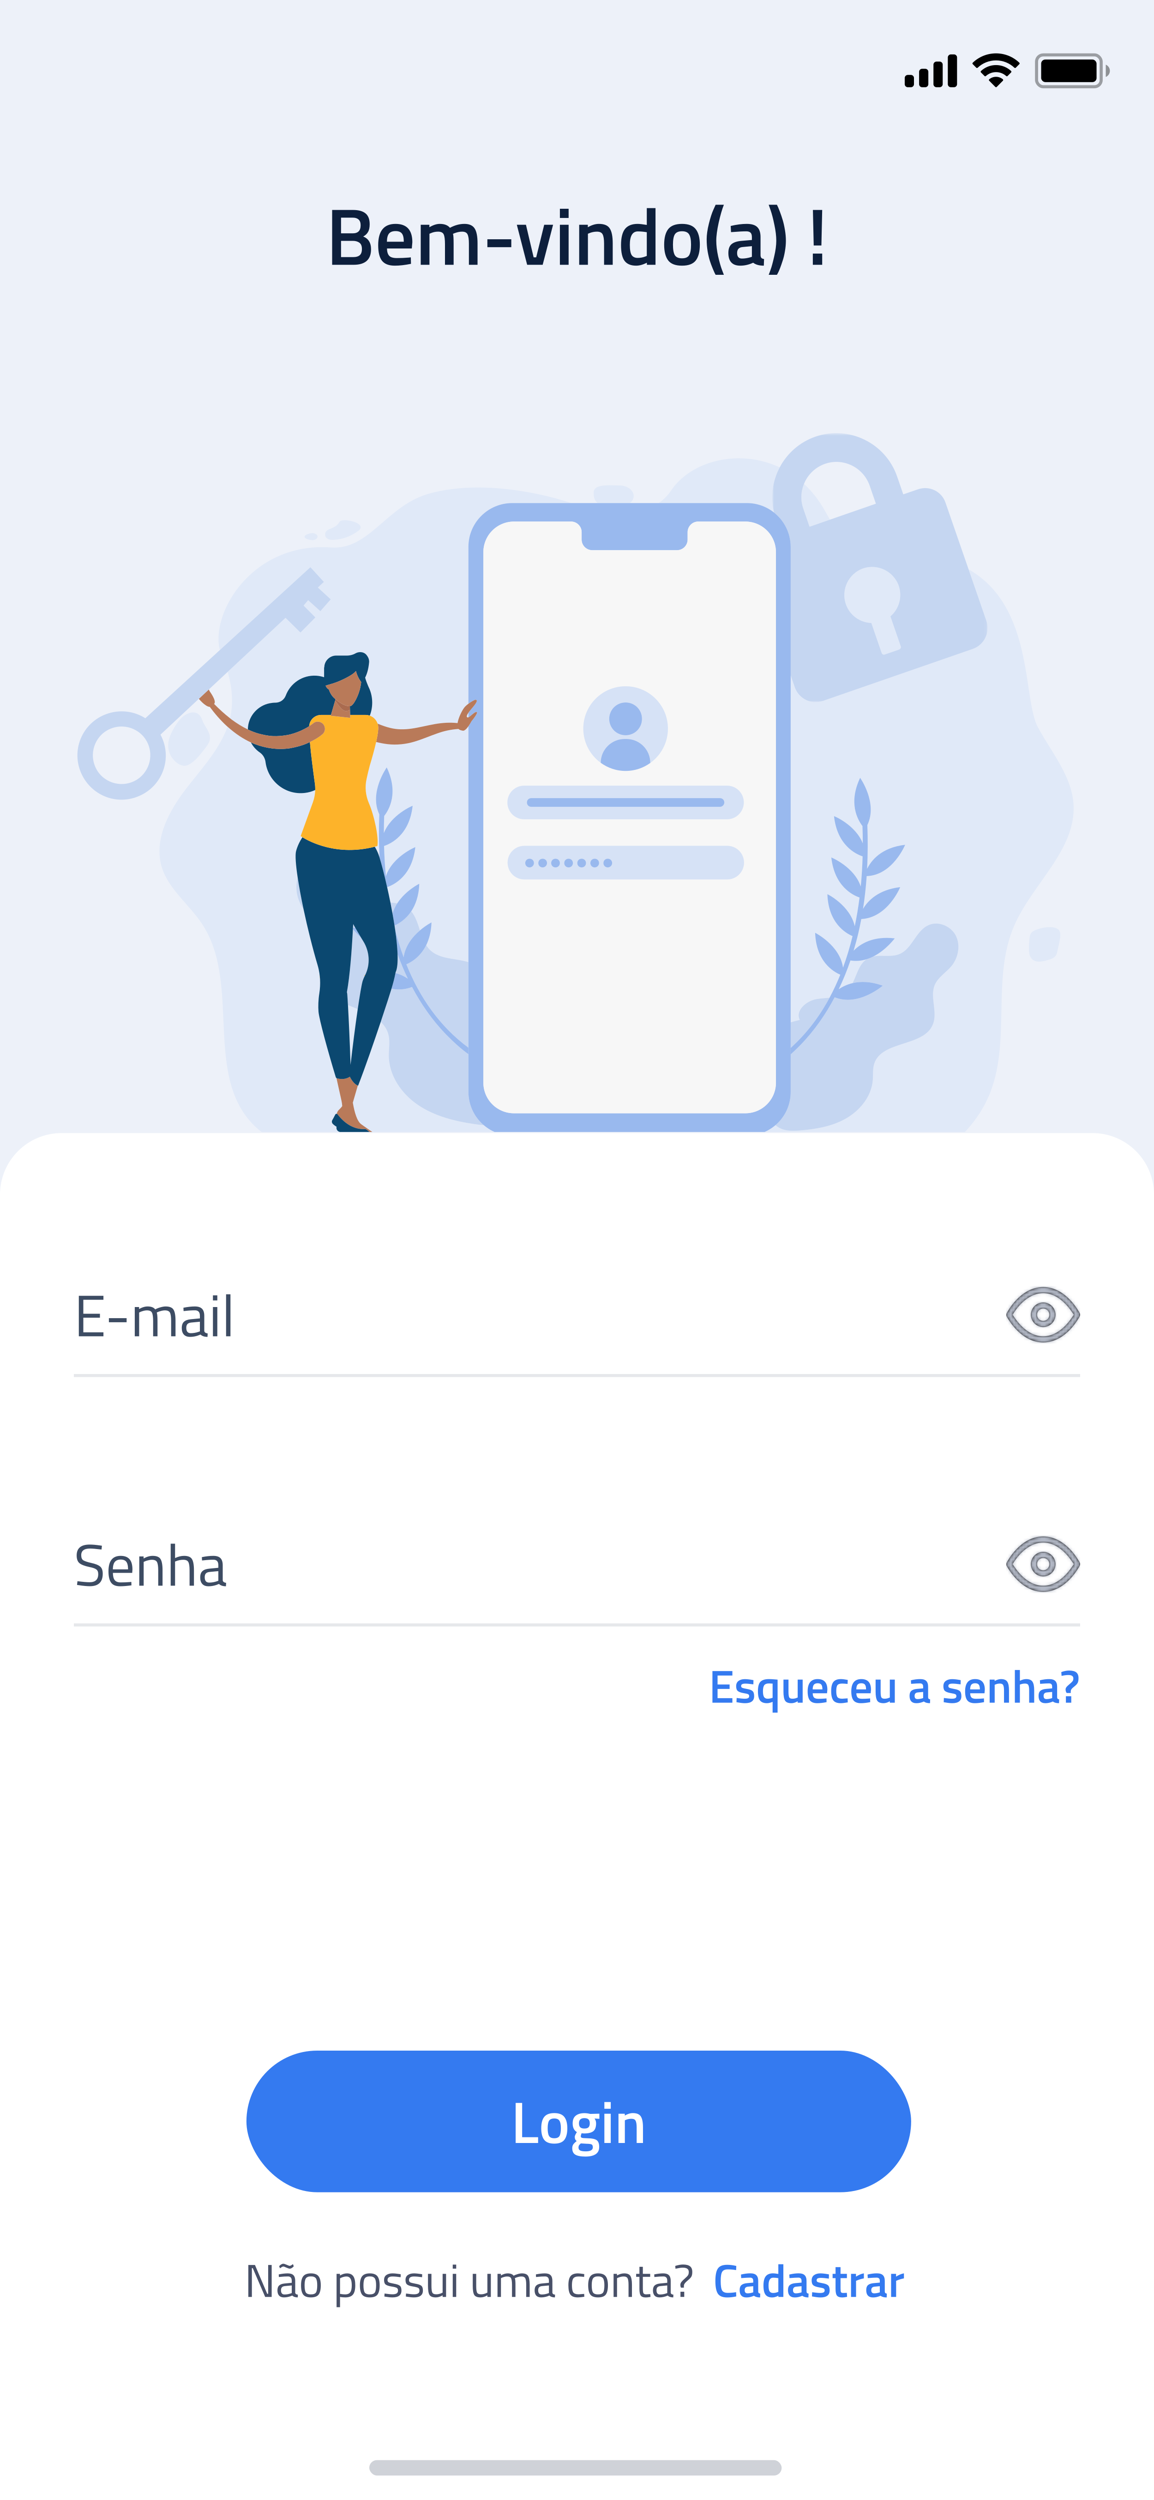 <svg width="375" height="812" viewBox="0 0 375 812" fill="none" xmlns="http://www.w3.org/2000/svg">
<rect width="375" height="812" fill="#EDF1F9"/>
<path d="M0 388C0 376.954 8.954 368 20 368H355C366.046 368 375 376.954 375 388V812H0V388Z" fill="white"/>
<rect x="80.08" y="666" width="216" height="46" rx="23" fill="#347AF0"/>
<path d="M174.861 696H167.565V682.985H169.674V694.119H174.861V696ZM176.849 687.526C177.508 686.703 178.597 686.291 180.117 686.291C181.637 686.291 182.72 686.703 183.366 687.526C184.025 688.349 184.354 689.584 184.354 691.231C184.354 692.878 184.037 694.119 183.404 694.955C182.771 695.791 181.675 696.209 180.117 696.209C178.559 696.209 177.463 695.791 176.83 694.955C176.197 694.119 175.88 692.878 175.88 691.231C175.88 689.584 176.203 688.349 176.849 687.526ZM178.407 693.701C178.698 694.208 179.268 694.461 180.117 694.461C180.966 694.461 181.536 694.208 181.827 693.701C182.118 693.194 182.264 692.365 182.264 691.212C182.264 690.059 182.106 689.242 181.789 688.761C181.485 688.28 180.928 688.039 180.117 688.039C179.306 688.039 178.743 688.28 178.426 688.761C178.122 689.242 177.97 690.059 177.97 691.212C177.97 692.365 178.116 693.194 178.407 693.701ZM194.714 697.292C194.714 699.369 193.213 700.408 190.211 700.408C188.767 700.408 187.697 700.212 187 699.819C186.304 699.426 185.955 698.711 185.955 697.672C185.955 697.203 186.069 696.798 186.297 696.456C186.525 696.127 186.893 695.766 187.399 695.373C186.981 695.094 186.772 694.632 186.772 693.986C186.772 693.733 186.943 693.321 187.285 692.751L187.456 692.466C186.544 691.921 186.088 690.971 186.088 689.616C186.088 688.476 186.43 687.64 187.114 687.108C187.798 686.576 188.723 686.31 189.888 686.31C190.446 686.31 190.997 686.373 191.541 686.5L191.826 686.557L194.771 686.481V688.153L193.194 688.058C193.536 688.501 193.707 689.021 193.707 689.616C193.707 690.857 193.391 691.719 192.757 692.2C192.137 692.669 191.161 692.903 189.831 692.903C189.502 692.903 189.223 692.878 188.995 692.827C188.818 693.258 188.729 693.593 188.729 693.834C188.729 694.062 188.843 694.22 189.071 694.309C189.312 694.398 189.882 694.448 190.781 694.461C192.289 694.474 193.321 694.676 193.878 695.069C194.436 695.462 194.714 696.203 194.714 697.292ZM187.988 697.482C187.988 697.925 188.166 698.242 188.52 698.432C188.875 698.622 189.483 698.717 190.344 698.717C191.877 698.717 192.643 698.28 192.643 697.406C192.643 696.912 192.504 696.595 192.225 696.456C191.959 696.329 191.421 696.26 190.61 696.247L188.748 696.133C188.47 696.361 188.273 696.57 188.159 696.76C188.045 696.963 187.988 697.203 187.988 697.482ZM188.14 689.616C188.14 690.199 188.28 690.629 188.558 690.908C188.837 691.174 189.287 691.307 189.907 691.307C190.528 691.307 190.971 691.174 191.237 690.908C191.516 690.629 191.655 690.199 191.655 689.616C191.655 689.033 191.516 688.609 191.237 688.343C190.959 688.064 190.509 687.925 189.888 687.925C188.723 687.925 188.14 688.489 188.14 689.616ZM196.394 696V686.5H198.465V696H196.394ZM196.394 684.885V682.7H198.465V684.885H196.394ZM203.048 696H200.977V686.5H203.029V687.089C203.953 686.557 204.827 686.291 205.651 686.291C206.917 686.291 207.779 686.652 208.235 687.374C208.703 688.083 208.938 689.261 208.938 690.908V696H206.886V690.965C206.886 689.939 206.772 689.211 206.544 688.78C206.328 688.349 205.879 688.134 205.195 688.134C204.549 688.134 203.928 688.261 203.333 688.514L203.048 688.628V696Z" fill="white"/>
<path d="M80.694 746V735.62H82.854L86.829 744.98H87.144V735.62H88.284V746H86.169L82.134 736.64H81.849V746H80.694ZM95.931 740.765V744.605C95.961 744.975 96.251 745.195 96.801 745.265L96.756 746.15C95.966 746.15 95.371 745.95 94.971 745.55C94.071 745.95 93.171 746.15 92.271 746.15C91.581 746.15 91.056 745.955 90.696 745.565C90.336 745.175 90.156 744.615 90.156 743.885C90.156 743.155 90.341 742.62 90.711 742.28C91.081 741.93 91.661 741.715 92.451 741.635L94.806 741.41V740.765C94.806 740.255 94.696 739.89 94.476 739.67C94.256 739.45 93.956 739.34 93.576 739.34C92.776 739.34 91.946 739.39 91.086 739.49L90.621 739.535L90.576 738.68C91.676 738.46 92.651 738.35 93.501 738.35C94.351 738.35 94.966 738.545 95.346 738.935C95.736 739.325 95.931 739.935 95.931 740.765ZM91.311 743.825C91.311 744.745 91.691 745.205 92.451 745.205C93.131 745.205 93.801 745.09 94.461 744.86L94.806 744.74V742.265L92.586 742.475C92.136 742.515 91.811 742.645 91.611 742.865C91.411 743.085 91.311 743.405 91.311 743.825ZM94.161 736.82C93.951 736.82 93.586 736.705 93.066 736.475C92.556 736.235 92.236 736.115 92.106 736.115C91.876 736.115 91.566 736.265 91.176 736.565L90.981 736.715L90.711 735.995C91.211 735.475 91.666 735.215 92.076 735.215C92.286 735.215 92.651 735.33 93.171 735.56C93.691 735.79 94.006 735.905 94.116 735.905C94.336 735.905 94.636 735.76 95.016 735.47L95.196 735.335L95.451 736.055C94.991 736.565 94.561 736.82 94.161 736.82ZM97.82 742.235C97.82 740.865 98.065 739.875 98.555 739.265C99.045 738.655 99.87 738.35 101.03 738.35C102.2 738.35 103.025 738.655 103.505 739.265C103.995 739.875 104.24 740.865 104.24 742.235C104.24 743.605 104.01 744.6 103.55 745.22C103.09 745.84 102.25 746.15 101.03 746.15C99.81 746.15 98.97 745.84 98.51 745.22C98.05 744.6 97.82 743.605 97.82 742.235ZM98.975 742.22C98.975 743.31 99.105 744.075 99.365 744.515C99.635 744.955 100.19 745.175 101.03 745.175C101.88 745.175 102.435 744.96 102.695 744.53C102.955 744.09 103.085 743.32 103.085 742.22C103.085 741.12 102.94 740.365 102.65 739.955C102.36 739.535 101.82 739.325 101.03 739.325C100.25 739.325 99.71 739.535 99.41 739.955C99.12 740.365 98.975 741.12 98.975 742.22ZM109.371 749.33V738.5H110.481V739.04C111.241 738.58 111.991 738.35 112.731 738.35C113.681 738.35 114.371 738.655 114.801 739.265C115.231 739.865 115.446 740.86 115.446 742.25C115.446 743.64 115.191 744.64 114.681 745.25C114.181 745.85 113.346 746.15 112.176 746.15C111.566 746.15 111.006 746.095 110.496 745.985V749.33H109.371ZM112.566 739.355C112.266 739.355 111.941 739.405 111.591 739.505C111.251 739.605 110.981 739.705 110.781 739.805L110.496 739.955V745.01C111.206 745.12 111.746 745.175 112.116 745.175C112.926 745.175 113.491 744.945 113.811 744.485C114.141 744.025 114.306 743.275 114.306 742.235C114.306 741.195 114.156 740.455 113.856 740.015C113.566 739.575 113.136 739.355 112.566 739.355ZM116.951 742.235C116.951 740.865 117.196 739.875 117.686 739.265C118.176 738.655 119.001 738.35 120.161 738.35C121.331 738.35 122.156 738.655 122.636 739.265C123.126 739.875 123.371 740.865 123.371 742.235C123.371 743.605 123.141 744.6 122.681 745.22C122.221 745.84 121.381 746.15 120.161 746.15C118.941 746.15 118.101 745.84 117.641 745.22C117.181 744.6 116.951 743.605 116.951 742.235ZM118.106 742.22C118.106 743.31 118.236 744.075 118.496 744.515C118.766 744.955 119.321 745.175 120.161 745.175C121.011 745.175 121.566 744.96 121.826 744.53C122.086 744.09 122.216 743.32 122.216 742.22C122.216 741.12 122.071 740.365 121.781 739.955C121.491 739.535 120.951 739.325 120.161 739.325C119.381 739.325 118.841 739.535 118.541 739.955C118.251 740.365 118.106 741.12 118.106 742.22ZM127.561 739.355C126.471 739.355 125.926 739.735 125.926 740.495C125.926 740.845 126.051 741.095 126.301 741.245C126.551 741.385 127.121 741.535 128.011 741.695C128.901 741.845 129.531 742.06 129.901 742.34C130.271 742.62 130.456 743.145 130.456 743.915C130.456 744.685 130.206 745.25 129.706 745.61C129.216 745.97 128.496 746.15 127.546 746.15C126.926 746.15 126.196 746.08 125.356 745.94L124.906 745.865L124.966 744.89C126.106 745.06 126.966 745.145 127.546 745.145C128.126 745.145 128.566 745.055 128.866 744.875C129.176 744.685 129.331 744.375 129.331 743.945C129.331 743.505 129.201 743.21 128.941 743.06C128.681 742.9 128.111 742.75 127.231 742.61C126.351 742.47 125.726 742.265 125.356 741.995C124.986 741.725 124.801 741.225 124.801 740.495C124.801 739.765 125.056 739.225 125.566 738.875C126.086 738.525 126.731 738.35 127.501 738.35C128.111 738.35 128.876 738.42 129.796 738.56L130.216 738.635L130.186 739.595C129.076 739.435 128.201 739.355 127.561 739.355ZM134.534 739.355C133.444 739.355 132.899 739.735 132.899 740.495C132.899 740.845 133.024 741.095 133.274 741.245C133.524 741.385 134.094 741.535 134.984 741.695C135.874 741.845 136.504 742.06 136.874 742.34C137.244 742.62 137.429 743.145 137.429 743.915C137.429 744.685 137.179 745.25 136.679 745.61C136.189 745.97 135.469 746.15 134.519 746.15C133.899 746.15 133.169 746.08 132.329 745.94L131.879 745.865L131.939 744.89C133.079 745.06 133.939 745.145 134.519 745.145C135.099 745.145 135.539 745.055 135.839 744.875C136.149 744.685 136.304 744.375 136.304 743.945C136.304 743.505 136.174 743.21 135.914 743.06C135.654 742.9 135.084 742.75 134.204 742.61C133.324 742.47 132.699 742.265 132.329 741.995C131.959 741.725 131.774 741.225 131.774 740.495C131.774 739.765 132.029 739.225 132.539 738.875C133.059 738.525 133.704 738.35 134.474 738.35C135.084 738.35 135.849 738.42 136.769 738.56L137.189 738.635L137.159 739.595C136.049 739.435 135.174 739.355 134.534 739.355ZM143.831 738.5H144.956V746H143.831V745.475C143.081 745.925 142.341 746.15 141.611 746.15C140.591 746.15 139.911 745.885 139.571 745.355C139.241 744.825 139.076 743.845 139.076 742.415V738.5H140.201V742.4C140.201 743.49 140.296 744.22 140.486 744.59C140.676 744.96 141.106 745.145 141.776 745.145C142.106 745.145 142.441 745.1 142.781 745.01C143.121 744.91 143.381 744.815 143.561 744.725L143.831 744.59V738.5ZM147.12 746V738.5H148.245V746H147.12ZM147.12 736.805V735.5H148.245V736.805H147.12ZM158.377 738.5H159.502V746H158.377V745.475C157.627 745.925 156.887 746.15 156.157 746.15C155.137 746.15 154.457 745.885 154.117 745.355C153.787 744.825 153.622 743.845 153.622 742.415V738.5H154.747V742.4C154.747 743.49 154.842 744.22 155.032 744.59C155.222 744.96 155.652 745.145 156.322 745.145C156.652 745.145 156.987 745.1 157.327 745.01C157.667 744.91 157.927 744.815 158.107 744.725L158.377 744.59V738.5ZM162.791 746H161.666V738.5H162.776V739.025C163.526 738.575 164.256 738.35 164.966 738.35C165.896 738.35 166.546 738.605 166.916 739.115C167.246 738.915 167.671 738.74 168.191 738.59C168.721 738.43 169.186 738.35 169.586 738.35C170.586 738.35 171.256 738.62 171.596 739.16C171.946 739.69 172.121 740.65 172.121 742.04V746H170.996V742.07C170.996 741.03 170.896 740.32 170.696 739.94C170.496 739.55 170.071 739.355 169.421 739.355C169.091 739.355 168.751 739.405 168.401 739.505C168.051 739.595 167.781 739.685 167.591 739.775L167.306 739.91C167.436 740.24 167.501 740.97 167.501 742.1V746H166.376V742.13C166.376 741.05 166.276 740.32 166.076 739.94C165.886 739.55 165.461 739.355 164.801 739.355C164.481 739.355 164.151 739.405 163.811 739.505C163.481 739.595 163.226 739.685 163.046 739.775L162.791 739.91V746ZM179.5 740.765V744.605C179.53 744.975 179.82 745.195 180.37 745.265L180.325 746.15C179.535 746.15 178.94 745.95 178.54 745.55C177.64 745.95 176.74 746.15 175.84 746.15C175.15 746.15 174.625 745.955 174.265 745.565C173.905 745.175 173.725 744.615 173.725 743.885C173.725 743.155 173.91 742.62 174.28 742.28C174.65 741.93 175.23 741.715 176.02 741.635L178.375 741.41V740.765C178.375 740.255 178.265 739.89 178.045 739.67C177.825 739.45 177.525 739.34 177.145 739.34C176.345 739.34 175.515 739.39 174.655 739.49L174.19 739.535L174.145 738.68C175.245 738.46 176.22 738.35 177.07 738.35C177.92 738.35 178.535 738.545 178.915 738.935C179.305 739.325 179.5 739.935 179.5 740.765ZM174.88 743.825C174.88 744.745 175.26 745.205 176.02 745.205C176.7 745.205 177.37 745.09 178.03 744.86L178.375 744.74V742.265L176.155 742.475C175.705 742.515 175.38 742.645 175.18 742.865C174.98 743.085 174.88 743.405 174.88 743.825ZM187.821 738.35C188.151 738.35 188.711 738.41 189.501 738.53L189.861 738.575L189.816 739.49C189.016 739.4 188.426 739.355 188.046 739.355C187.196 739.355 186.616 739.56 186.306 739.97C186.006 740.37 185.856 741.12 185.856 742.22C185.856 743.31 185.996 744.07 186.276 744.5C186.566 744.93 187.161 745.145 188.061 745.145L189.831 745.01L189.876 745.94C188.946 746.08 188.251 746.15 187.791 746.15C186.621 746.15 185.811 745.85 185.361 745.25C184.921 744.65 184.701 743.64 184.701 742.22C184.701 740.79 184.941 739.79 185.421 739.22C185.901 738.64 186.701 738.35 187.821 738.35ZM191.131 742.235C191.131 740.865 191.376 739.875 191.866 739.265C192.356 738.655 193.181 738.35 194.341 738.35C195.511 738.35 196.336 738.655 196.816 739.265C197.306 739.875 197.551 740.865 197.551 742.235C197.551 743.605 197.321 744.6 196.861 745.22C196.401 745.84 195.561 746.15 194.341 746.15C193.121 746.15 192.281 745.84 191.821 745.22C191.361 744.6 191.131 743.605 191.131 742.235ZM192.286 742.22C192.286 743.31 192.416 744.075 192.676 744.515C192.946 744.955 193.501 745.175 194.341 745.175C195.191 745.175 195.746 744.96 196.006 744.53C196.266 744.09 196.396 743.32 196.396 742.22C196.396 741.12 196.251 740.365 195.961 739.955C195.671 739.535 195.131 739.325 194.341 739.325C193.561 739.325 193.021 739.535 192.721 739.955C192.431 740.365 192.286 741.12 192.286 742.22ZM200.511 746H199.386V738.5H200.496V739.025C201.306 738.575 202.081 738.35 202.821 738.35C203.821 738.35 204.491 738.62 204.831 739.16C205.181 739.7 205.356 740.66 205.356 742.04V746H204.246V742.07C204.246 741.03 204.141 740.32 203.931 739.94C203.731 739.55 203.296 739.355 202.626 739.355C202.306 739.355 201.966 739.405 201.606 739.505C201.256 739.595 200.986 739.685 200.796 739.775L200.511 739.91V746ZM211.283 739.475H208.898V743.06C208.898 743.92 208.958 744.485 209.078 744.755C209.208 745.025 209.508 745.16 209.978 745.16L211.313 745.07L211.388 746C210.718 746.11 210.208 746.165 209.858 746.165C209.078 746.165 208.538 745.975 208.238 745.595C207.938 745.215 207.788 744.49 207.788 743.42V739.475H206.723V738.5H207.788V736.205H208.898V738.5H211.283V739.475ZM217.952 740.765V744.605C217.982 744.975 218.272 745.195 218.822 745.265L218.777 746.15C217.987 746.15 217.392 745.95 216.992 745.55C216.092 745.95 215.192 746.15 214.292 746.15C213.602 746.15 213.077 745.955 212.717 745.565C212.357 745.175 212.177 744.615 212.177 743.885C212.177 743.155 212.362 742.62 212.732 742.28C213.102 741.93 213.682 741.715 214.472 741.635L216.827 741.41V740.765C216.827 740.255 216.717 739.89 216.497 739.67C216.277 739.45 215.977 739.34 215.597 739.34C214.797 739.34 213.967 739.39 213.107 739.49L212.642 739.535L212.597 738.68C213.697 738.46 214.672 738.35 215.522 738.35C216.372 738.35 216.987 738.545 217.367 738.935C217.757 739.325 217.952 739.935 217.952 740.765ZM213.332 743.825C213.332 744.745 213.712 745.205 214.472 745.205C215.152 745.205 215.822 745.09 216.482 744.86L216.827 744.74V742.265L214.607 742.475C214.157 742.515 213.832 742.645 213.632 742.865C213.432 743.085 213.332 743.405 213.332 743.825ZM224.962 737.87C224.962 738.52 224.872 739.015 224.692 739.355C224.522 739.685 224.167 740.075 223.627 740.525C223.097 740.965 222.732 741.32 222.532 741.59C222.332 741.85 222.232 742.14 222.232 742.46V742.985H221.287C221.157 742.715 221.092 742.41 221.092 742.07C221.092 741.73 221.207 741.415 221.437 741.125C221.667 740.825 222.037 740.455 222.547 740.015C223.057 739.575 223.397 739.225 223.567 738.965C223.737 738.705 223.822 738.345 223.822 737.885C223.822 737.415 223.662 737.065 223.342 736.835C223.022 736.605 222.517 736.49 221.827 736.49C221.387 736.49 220.742 736.58 219.892 736.76L219.502 736.835L219.427 735.92C220.437 735.62 221.272 735.47 221.932 735.47C222.962 735.47 223.722 735.66 224.212 736.04C224.712 736.41 224.962 737.02 224.962 737.87ZM221.122 745.985V744.305H222.352V745.985H221.122Z" fill="#485068"/>
<path d="M236.321 746.165C234.821 746.165 233.801 745.75 233.261 744.92C232.731 744.09 232.466 742.725 232.466 740.825C232.466 738.925 232.736 737.575 233.276 736.775C233.816 735.965 234.831 735.56 236.321 735.56C237.211 735.56 238.191 735.685 239.261 735.935L239.201 737.285C238.301 737.125 237.401 737.045 236.501 737.045C235.601 737.045 234.991 737.315 234.671 737.855C234.351 738.385 234.191 739.39 234.191 740.87C234.191 742.34 234.346 743.345 234.656 743.885C234.966 744.415 235.571 744.68 236.471 744.68C237.371 744.68 238.281 744.605 239.201 744.455L239.246 745.835C238.216 746.055 237.241 746.165 236.321 746.165ZM246.385 740.81V744.23C246.395 744.45 246.45 744.615 246.55 744.725C246.66 744.825 246.825 744.89 247.045 744.92L247 746.165C246.14 746.165 245.475 745.98 245.005 745.61C244.205 745.98 243.4 746.165 242.59 746.165C241.1 746.165 240.355 745.37 240.355 743.78C240.355 743.02 240.555 742.47 240.955 742.13C241.365 741.79 241.99 741.585 242.83 741.515L244.765 741.35V740.81C244.765 740.41 244.675 740.13 244.495 739.97C244.325 739.81 244.07 739.73 243.73 739.73C243.09 739.73 242.29 739.77 241.33 739.85L240.85 739.88L240.79 738.725C241.88 738.465 242.88 738.335 243.79 738.335C244.71 738.335 245.37 738.535 245.77 738.935C246.18 739.325 246.385 739.95 246.385 740.81ZM243.025 742.67C242.335 742.73 241.99 743.105 241.99 743.795C241.99 744.485 242.295 744.83 242.905 744.83C243.405 744.83 243.935 744.75 244.495 744.59L244.765 744.5V742.505L243.025 742.67ZM254.557 735.38V746H252.937V745.61C252.207 745.98 251.537 746.165 250.927 746.165C249.947 746.165 249.227 745.87 248.767 745.28C248.317 744.69 248.092 743.7 248.092 742.31C248.092 740.92 248.342 739.91 248.842 739.28C249.352 738.65 250.142 738.335 251.212 738.335C251.572 738.335 252.142 738.4 252.922 738.53V735.38H254.557ZM252.667 744.44L252.922 744.335V739.895C252.322 739.795 251.767 739.745 251.257 739.745C250.247 739.745 249.742 740.585 249.742 742.265C249.742 743.185 249.857 743.825 250.087 744.185C250.327 744.535 250.702 744.71 251.212 744.71C251.722 744.71 252.207 744.62 252.667 744.44ZM262.088 740.81V744.23C262.098 744.45 262.153 744.615 262.253 744.725C262.363 744.825 262.528 744.89 262.748 744.92L262.703 746.165C261.843 746.165 261.178 745.98 260.708 745.61C259.908 745.98 259.103 746.165 258.293 746.165C256.803 746.165 256.058 745.37 256.058 743.78C256.058 743.02 256.258 742.47 256.658 742.13C257.068 741.79 257.693 741.585 258.533 741.515L260.468 741.35V740.81C260.468 740.41 260.378 740.13 260.198 739.97C260.028 739.81 259.773 739.73 259.433 739.73C258.793 739.73 257.993 739.77 257.033 739.85L256.553 739.88L256.493 738.725C257.583 738.465 258.583 738.335 259.493 738.335C260.413 738.335 261.073 738.535 261.473 738.935C261.883 739.325 262.088 739.95 262.088 740.81ZM258.728 742.67C258.038 742.73 257.693 743.105 257.693 743.795C257.693 744.485 257.998 744.83 258.608 744.83C259.108 744.83 259.638 744.75 260.198 744.59L260.468 744.5V742.505L258.728 742.67ZM269.345 740.045C268.165 739.885 267.31 739.805 266.78 739.805C266.25 739.805 265.88 739.87 265.67 740C265.47 740.12 265.37 740.315 265.37 740.585C265.37 740.855 265.48 741.045 265.7 741.155C265.93 741.265 266.46 741.395 267.29 741.545C268.13 741.685 268.725 741.91 269.075 742.22C269.425 742.53 269.6 743.08 269.6 743.87C269.6 744.66 269.345 745.24 268.835 745.61C268.335 745.98 267.6 746.165 266.63 746.165C266.02 746.165 265.25 746.08 264.32 745.91L263.855 745.835L263.915 744.47C265.115 744.63 265.98 744.71 266.51 744.71C267.04 744.71 267.415 744.645 267.635 744.515C267.865 744.385 267.98 744.17 267.98 743.87C267.98 743.57 267.87 743.365 267.65 743.255C267.44 743.135 266.925 743.01 266.105 742.88C265.295 742.74 264.7 742.525 264.32 742.235C263.94 741.945 263.75 741.415 263.75 740.645C263.75 739.875 264.01 739.3 264.53 738.92C265.06 738.54 265.735 738.35 266.555 738.35C267.195 738.35 267.98 738.43 268.91 738.59L269.375 738.68L269.345 740.045ZM275.207 739.895H273.137V743.195C273.137 743.805 273.182 744.21 273.272 744.41C273.362 744.61 273.592 744.71 273.962 744.71L275.192 744.665L275.267 745.97C274.597 746.1 274.087 746.165 273.737 746.165C272.887 746.165 272.302 745.97 271.982 745.58C271.672 745.19 271.517 744.455 271.517 743.375V739.895H270.557V738.5H271.517V736.325H273.137V738.5H275.207V739.895ZM276.548 746V738.5H278.168V739.4C279.018 738.85 279.868 738.495 280.718 738.335V739.97C279.858 740.14 279.123 740.36 278.513 740.63L278.183 740.765V746H276.548ZM287.518 740.81V744.23C287.528 744.45 287.583 744.615 287.683 744.725C287.793 744.825 287.958 744.89 288.178 744.92L288.133 746.165C287.273 746.165 286.608 745.98 286.138 745.61C285.338 745.98 284.533 746.165 283.723 746.165C282.233 746.165 281.488 745.37 281.488 743.78C281.488 743.02 281.688 742.47 282.088 742.13C282.498 741.79 283.123 741.585 283.963 741.515L285.898 741.35V740.81C285.898 740.41 285.808 740.13 285.628 739.97C285.458 739.81 285.203 739.73 284.863 739.73C284.223 739.73 283.423 739.77 282.463 739.85L281.983 739.88L281.923 738.725C283.013 738.465 284.013 738.335 284.923 738.335C285.843 738.335 286.503 738.535 286.903 738.935C287.313 739.325 287.518 739.95 287.518 740.81ZM284.158 742.67C283.468 742.73 283.123 743.105 283.123 743.795C283.123 744.485 283.428 744.83 284.038 744.83C284.538 744.83 285.068 744.75 285.628 744.59L285.898 744.5V742.505L284.158 742.67ZM289.57 746V738.5H291.19V739.4C292.04 738.85 292.89 738.495 293.74 738.335V739.97C292.88 740.14 292.145 740.36 291.535 740.63L291.205 740.765V746H289.57Z" fill="#347AF0"/>
<path d="M231.511 553V542.725H237.991V544.18H233.176V547.09H237.091V548.53H233.176V551.53H237.991V553H231.511ZM244.812 547.045C243.632 546.885 242.777 546.805 242.247 546.805C241.717 546.805 241.347 546.87 241.137 547C240.937 547.12 240.837 547.315 240.837 547.585C240.837 547.855 240.947 548.045 241.167 548.155C241.397 548.265 241.927 548.395 242.757 548.545C243.597 548.685 244.192 548.91 244.542 549.22C244.892 549.53 245.067 550.08 245.067 550.87C245.067 551.66 244.812 552.24 244.302 552.61C243.802 552.98 243.067 553.165 242.097 553.165C241.487 553.165 240.717 553.08 239.787 552.91L239.322 552.835L239.382 551.47C240.582 551.63 241.447 551.71 241.977 551.71C242.507 551.71 242.882 551.645 243.102 551.515C243.332 551.385 243.447 551.17 243.447 550.87C243.447 550.57 243.337 550.365 243.117 550.255C242.907 550.135 242.392 550.01 241.572 549.88C240.762 549.74 240.167 549.525 239.787 549.235C239.407 548.945 239.217 548.415 239.217 547.645C239.217 546.875 239.477 546.3 239.997 545.92C240.527 545.54 241.202 545.35 242.022 545.35C242.662 545.35 243.447 545.43 244.377 545.59L244.842 545.68L244.812 547.045ZM249.233 553.165C248.203 553.165 247.453 552.875 246.983 552.295C246.523 551.715 246.293 550.7 246.293 549.25C246.293 547.79 246.563 546.775 247.103 546.205C247.653 545.625 248.598 545.335 249.938 545.335C250.428 545.335 251.178 545.38 252.188 545.47L252.683 545.515V556.225H251.063V552.715C250.393 553.015 249.783 553.165 249.233 553.165ZM249.938 546.745C249.148 546.745 248.613 546.945 248.333 547.345C248.063 547.735 247.928 548.375 247.928 549.265C247.928 550.155 248.048 550.785 248.288 551.155C248.538 551.525 248.918 551.71 249.428 551.71C249.898 551.71 250.368 551.635 250.838 551.485L251.063 551.41V546.805C250.583 546.765 250.208 546.745 249.938 546.745ZM259.211 545.5H260.831V553H259.211V552.535C258.481 552.955 257.806 553.165 257.186 553.165C256.156 553.165 255.466 552.89 255.116 552.34C254.766 551.78 254.591 550.805 254.591 549.415V545.5H256.226V549.43C256.226 550.33 256.301 550.935 256.451 551.245C256.601 551.555 256.951 551.71 257.501 551.71C258.041 551.71 258.536 551.61 258.986 551.41L259.211 551.32V545.5ZM268.15 551.65L268.57 551.605L268.6 552.82C267.46 553.05 266.45 553.165 265.57 553.165C264.46 553.165 263.66 552.86 263.17 552.25C262.69 551.64 262.45 550.665 262.45 549.325C262.45 546.665 263.535 545.335 265.705 545.335C267.805 545.335 268.855 546.48 268.855 548.77L268.75 549.94H264.1C264.11 550.56 264.245 551.015 264.505 551.305C264.765 551.595 265.25 551.74 265.96 551.74C266.67 551.74 267.4 551.71 268.15 551.65ZM267.25 548.68C267.25 547.94 267.13 547.425 266.89 547.135C266.66 546.835 266.265 546.685 265.705 546.685C265.145 546.685 264.735 546.84 264.475 547.15C264.225 547.46 264.095 547.97 264.085 548.68H267.25ZM273.233 545.335C273.763 545.335 274.388 545.405 275.108 545.545L275.483 545.62L275.423 546.91C274.633 546.83 274.048 546.79 273.668 546.79C272.908 546.79 272.398 546.96 272.138 547.3C271.878 547.64 271.748 548.28 271.748 549.22C271.748 550.16 271.873 550.81 272.123 551.17C272.373 551.53 272.893 551.71 273.683 551.71L275.438 551.59L275.483 552.895C274.473 553.075 273.713 553.165 273.203 553.165C272.063 553.165 271.258 552.86 270.788 552.25C270.328 551.63 270.098 550.62 270.098 549.22C270.098 547.82 270.343 546.825 270.833 546.235C271.323 545.635 272.123 545.335 273.233 545.335ZM282.33 551.65L282.75 551.605L282.78 552.82C281.64 553.05 280.63 553.165 279.75 553.165C278.64 553.165 277.84 552.86 277.35 552.25C276.87 551.64 276.63 550.665 276.63 549.325C276.63 546.665 277.715 545.335 279.885 545.335C281.985 545.335 283.035 546.48 283.035 548.77L282.93 549.94H278.28C278.29 550.56 278.425 551.015 278.685 551.305C278.945 551.595 279.43 551.74 280.14 551.74C280.85 551.74 281.58 551.71 282.33 551.65ZM281.43 548.68C281.43 547.94 281.31 547.425 281.07 547.135C280.84 546.835 280.445 546.685 279.885 546.685C279.325 546.685 278.915 546.84 278.655 547.15C278.405 547.46 278.275 547.97 278.265 548.68H281.43ZM289.152 545.5H290.772V553H289.152V552.535C288.422 552.955 287.747 553.165 287.127 553.165C286.097 553.165 285.407 552.89 285.057 552.34C284.707 551.78 284.532 550.805 284.532 549.415V545.5H286.167V549.43C286.167 550.33 286.242 550.935 286.392 551.245C286.542 551.555 286.892 551.71 287.442 551.71C287.982 551.71 288.477 551.61 288.927 551.41L289.152 551.32V545.5ZM301.598 547.81V551.23C301.608 551.45 301.663 551.615 301.763 551.725C301.873 551.825 302.038 551.89 302.258 551.92L302.213 553.165C301.353 553.165 300.688 552.98 300.218 552.61C299.418 552.98 298.613 553.165 297.803 553.165C296.313 553.165 295.568 552.37 295.568 550.78C295.568 550.02 295.768 549.47 296.168 549.13C296.578 548.79 297.203 548.585 298.043 548.515L299.978 548.35V547.81C299.978 547.41 299.888 547.13 299.708 546.97C299.538 546.81 299.283 546.73 298.943 546.73C298.303 546.73 297.503 546.77 296.543 546.85L296.063 546.88L296.003 545.725C297.093 545.465 298.093 545.335 299.003 545.335C299.923 545.335 300.583 545.535 300.983 545.935C301.393 546.325 301.598 546.95 301.598 547.81ZM298.238 549.67C297.548 549.73 297.203 550.105 297.203 550.795C297.203 551.485 297.508 551.83 298.118 551.83C298.618 551.83 299.148 551.75 299.708 551.59L299.978 551.5V549.505L298.238 549.67ZM312.151 547.045C310.971 546.885 310.116 546.805 309.586 546.805C309.056 546.805 308.686 546.87 308.476 547C308.276 547.12 308.176 547.315 308.176 547.585C308.176 547.855 308.286 548.045 308.506 548.155C308.736 548.265 309.266 548.395 310.096 548.545C310.936 548.685 311.531 548.91 311.881 549.22C312.231 549.53 312.406 550.08 312.406 550.87C312.406 551.66 312.151 552.24 311.641 552.61C311.141 552.98 310.406 553.165 309.436 553.165C308.826 553.165 308.056 553.08 307.126 552.91L306.661 552.835L306.721 551.47C307.921 551.63 308.786 551.71 309.316 551.71C309.846 551.71 310.221 551.645 310.441 551.515C310.671 551.385 310.786 551.17 310.786 550.87C310.786 550.57 310.676 550.365 310.456 550.255C310.246 550.135 309.731 550.01 308.911 549.88C308.101 549.74 307.506 549.525 307.126 549.235C306.746 548.945 306.556 548.415 306.556 547.645C306.556 546.875 306.816 546.3 307.336 545.92C307.866 545.54 308.541 545.35 309.361 545.35C310.001 545.35 310.786 545.43 311.716 545.59L312.181 545.68L312.151 547.045ZM319.317 551.65L319.737 551.605L319.767 552.82C318.627 553.05 317.617 553.165 316.737 553.165C315.627 553.165 314.827 552.86 314.337 552.25C313.857 551.64 313.617 550.665 313.617 549.325C313.617 546.665 314.702 545.335 316.872 545.335C318.972 545.335 320.022 546.48 320.022 548.77L319.917 549.94H315.267C315.277 550.56 315.412 551.015 315.672 551.305C315.932 551.595 316.417 551.74 317.127 551.74C317.837 551.74 318.567 551.71 319.317 551.65ZM318.417 548.68C318.417 547.94 318.297 547.425 318.057 547.135C317.827 546.835 317.432 546.685 316.872 546.685C316.312 546.685 315.902 546.84 315.642 547.15C315.392 547.46 315.262 547.97 315.252 548.68H318.417ZM323.229 553H321.594V545.5H323.214V545.965C323.944 545.545 324.634 545.335 325.284 545.335C326.284 545.335 326.964 545.62 327.324 546.19C327.694 546.75 327.879 547.68 327.879 548.98V553H326.259V549.025C326.259 548.215 326.169 547.64 325.989 547.3C325.819 546.96 325.464 546.79 324.924 546.79C324.414 546.79 323.924 546.89 323.454 547.09L323.229 547.18V553ZM331.418 553H329.783V542.38H331.418V545.89C332.158 545.52 332.843 545.335 333.473 545.335C334.473 545.335 335.153 545.62 335.513 546.19C335.883 546.75 336.068 547.68 336.068 548.98V553H334.433V549.025C334.433 548.215 334.348 547.64 334.178 547.3C334.008 546.96 333.648 546.79 333.098 546.79C332.618 546.79 332.138 546.87 331.658 547.03L331.418 547.12V553ZM343.521 547.81V551.23C343.531 551.45 343.586 551.615 343.686 551.725C343.796 551.825 343.961 551.89 344.181 551.92L344.136 553.165C343.276 553.165 342.611 552.98 342.141 552.61C341.341 552.98 340.536 553.165 339.726 553.165C338.236 553.165 337.491 552.37 337.491 550.78C337.491 550.02 337.691 549.47 338.091 549.13C338.501 548.79 339.126 548.585 339.966 548.515L341.901 548.35V547.81C341.901 547.41 341.811 547.13 341.631 546.97C341.461 546.81 341.206 546.73 340.866 546.73C340.226 546.73 339.426 546.77 338.466 546.85L337.986 546.88L337.926 545.725C339.016 545.465 340.016 545.335 340.926 545.335C341.846 545.335 342.506 545.535 342.906 545.935C343.316 546.325 343.521 546.95 343.521 547.81ZM340.161 549.67C339.471 549.73 339.126 550.105 339.126 550.795C339.126 551.485 339.431 551.83 340.041 551.83C340.541 551.83 341.071 551.75 341.631 551.59L341.901 551.5V549.505L340.161 549.67ZM350.469 544.99C350.469 545.66 350.384 546.17 350.214 546.52C350.054 546.87 349.719 547.245 349.209 547.645C348.699 548.045 348.359 548.365 348.189 548.605C348.029 548.835 347.949 549.085 347.949 549.355V549.85H346.629C346.389 549.54 346.269 549.15 346.269 548.68C346.269 548.43 346.364 548.18 346.554 547.93C346.744 547.68 347.084 547.355 347.574 546.955C348.064 546.545 348.389 546.23 348.549 546.01C348.709 545.78 348.789 545.48 348.789 545.11C348.789 544.38 348.259 544.015 347.199 544.015C346.599 544.015 345.969 544.085 345.309 544.225L344.964 544.3L344.874 543.055C345.804 542.725 346.649 542.56 347.409 542.56C348.459 542.56 349.229 542.755 349.719 543.145C350.219 543.525 350.469 544.14 350.469 544.99ZM346.374 553V550.9H348.114V553H346.374Z" fill="#347AF0"/>
<path d="M29.244 502.935C27.344 502.935 26.394 503.651 26.394 505.082C26.394 505.88 26.609 506.431 27.04 506.735C27.483 507.026 28.37 507.324 29.7 507.628C31.043 507.919 31.993 508.306 32.55 508.787C33.107 509.256 33.386 510.035 33.386 511.124C33.386 513.822 31.986 515.171 29.187 515.171C28.262 515.171 27.103 515.063 25.71 514.848L25.026 514.753L25.178 513.537C26.901 513.765 28.212 513.879 29.111 513.879C30.986 513.879 31.923 512.999 31.923 511.238C31.923 510.529 31.714 510.022 31.296 509.718C30.891 509.401 30.124 509.135 28.997 508.92C27.515 508.603 26.464 508.198 25.843 507.704C25.222 507.197 24.912 506.355 24.912 505.177C24.912 502.821 26.324 501.643 29.149 501.643C30.074 501.643 31.182 501.738 32.474 501.928L33.12 502.023L32.987 503.258C31.226 503.043 29.979 502.935 29.244 502.935ZM42.126 513.822L42.677 513.765L42.715 514.886C41.271 515.089 40.036 515.19 39.01 515.19C37.642 515.19 36.673 514.797 36.103 514.012C35.533 513.214 35.248 511.979 35.248 510.307C35.248 506.976 36.572 505.31 39.219 505.31C40.498 505.31 41.455 505.671 42.088 506.393C42.721 507.102 43.038 508.223 43.038 509.756L42.962 510.839H36.692C36.692 511.89 36.882 512.669 37.262 513.176C37.642 513.683 38.3 513.936 39.238 513.936C40.188 513.936 41.151 513.898 42.126 513.822ZM41.613 509.699C41.613 508.534 41.423 507.71 41.043 507.229C40.675 506.748 40.068 506.507 39.219 506.507C38.383 506.507 37.749 506.76 37.319 507.267C36.901 507.774 36.685 508.584 36.673 509.699H41.613ZM46.684 515H45.259V505.5H46.665V506.165C47.691 505.595 48.672 505.31 49.61 505.31C50.876 505.31 51.725 505.652 52.156 506.336C52.599 507.02 52.821 508.236 52.821 509.984V515H51.415V510.022C51.415 508.705 51.282 507.805 51.016 507.324C50.762 506.83 50.211 506.583 49.363 506.583C48.957 506.583 48.527 506.646 48.071 506.773C47.627 506.887 47.285 507.001 47.045 507.115L46.684 507.286V515ZM56.889 515H55.464V501.358H56.889V506.032C57.902 505.551 58.877 505.31 59.815 505.31C61.081 505.31 61.93 505.652 62.361 506.336C62.804 507.02 63.026 508.236 63.026 509.984V515H61.601V510.022C61.601 508.705 61.468 507.805 61.202 507.324C60.948 506.83 60.404 506.583 59.568 506.583C58.77 506.583 57.997 506.729 57.25 507.02L56.889 507.153V515ZM72.376 508.369V513.233C72.414 513.702 72.781 513.98 73.478 514.069L73.421 515.19C72.42 515.19 71.666 514.937 71.16 514.43C70.02 514.937 68.88 515.19 67.74 515.19C66.866 515.19 66.201 514.943 65.745 514.449C65.289 513.955 65.061 513.246 65.061 512.321C65.061 511.396 65.295 510.719 65.764 510.288C66.232 509.845 66.967 509.572 67.968 509.471L70.951 509.186V508.369C70.951 507.723 70.811 507.261 70.533 506.982C70.254 506.703 69.874 506.564 69.393 506.564C68.379 506.564 67.328 506.627 66.239 506.754L65.65 506.811L65.593 505.728C66.986 505.449 68.221 505.31 69.298 505.31C70.374 505.31 71.153 505.557 71.635 506.051C72.129 506.545 72.376 507.318 72.376 508.369ZM66.524 512.245C66.524 513.41 67.005 513.993 67.968 513.993C68.829 513.993 69.678 513.847 70.514 513.556L70.951 513.404V510.269L68.139 510.535C67.569 510.586 67.157 510.75 66.904 511.029C66.65 511.308 66.524 511.713 66.524 512.245Z" fill="#3D4C63"/>
<path fill-rule="evenodd" clip-rule="evenodd" d="M339 499C346.516 499 350.724 507.2 350.925 507.6C351.025 507.8 351.025 508.2 350.925 508.4C350.724 508.8 346.516 517 339 517C331.926 517 327.781 509.735 327.152 508.631C327.113 508.563 327.087 508.518 327.075 508.5C326.975 508.2 326.975 507.9 327.075 507.6C327.276 507.2 331.484 499 339 499ZM329.079 508C330.081 509.6 333.589 515 339 515C344.411 515 347.919 509.6 348.921 508C347.919 506.4 344.411 501 339 501C333.589 501 329.981 506.4 329.079 508ZM339 504C336.795 504 334.992 505.8 334.992 508C334.992 510.2 336.795 512 339 512C341.205 512 343.008 510.2 343.008 508C343.008 505.8 341.205 504 339 504ZM336.996 508C336.996 509.1 337.898 510 339 510C340.102 510 341.004 509.1 341.004 508C341.004 506.9 340.102 506 339 506C337.898 506 336.996 506.9 336.996 508Z" fill="black"/>
<mask id="mask0" mask-type="alpha" maskUnits="userSpaceOnUse" x="327" y="499" width="24" height="18">
<path fill-rule="evenodd" clip-rule="evenodd" d="M339 499C346.516 499 350.724 507.2 350.925 507.6C351.025 507.8 351.025 508.2 350.925 508.4C350.724 508.8 346.516 517 339 517C331.926 517 327.781 509.735 327.152 508.631C327.113 508.563 327.087 508.518 327.075 508.5C326.975 508.2 326.975 507.9 327.075 507.6C327.276 507.2 331.484 499 339 499ZM329.079 508C330.081 509.6 333.589 515 339 515C344.411 515 347.919 509.6 348.921 508C347.919 506.4 344.411 501 339 501C333.589 501 329.981 506.4 329.079 508ZM339 504C336.795 504 334.992 505.8 334.992 508C334.992 510.2 336.795 512 339 512C341.205 512 343.008 510.2 343.008 508C343.008 505.8 341.205 504 339 504ZM336.996 508C336.996 509.1 337.898 510 339 510C340.102 510 341.004 509.1 341.004 508C341.004 506.9 340.102 506 339 506C337.898 506 336.996 506.9 336.996 508Z" fill="white"/>
</mask>
<g mask="url(#mask0)">
<rect x="327" y="496" width="24" height="24" fill="#B5BBC9"/>
</g>
<path opacity="0.5" d="M24 527.75H351" stroke="#CFD2D8"/>
<path d="M25.615 434V420.852H33.614V422.144H27.078V426.685H32.474V427.958H27.078V432.708H33.614V434H25.615ZM35.386 429.44V428.11H41.143V429.44H35.386ZM45.218 434H43.793V424.5H45.199V425.165C46.149 424.595 47.074 424.31 47.973 424.31C49.151 424.31 49.974 424.633 50.443 425.279C50.861 425.026 51.399 424.804 52.058 424.614C52.729 424.411 53.318 424.31 53.825 424.31C55.092 424.31 55.94 424.652 56.371 425.336C56.814 426.007 57.036 427.223 57.036 428.984V434H55.611V429.022C55.611 427.705 55.484 426.805 55.231 426.324C54.977 425.83 54.439 425.583 53.616 425.583C53.198 425.583 52.767 425.646 52.324 425.773C51.88 425.887 51.538 426.001 51.298 426.115L50.937 426.286C51.102 426.704 51.184 427.629 51.184 429.06V434H49.759V429.098C49.759 427.73 49.632 426.805 49.379 426.324C49.138 425.83 48.6 425.583 47.764 425.583C47.358 425.583 46.941 425.646 46.51 425.773C46.092 425.887 45.769 426.001 45.541 426.115L45.218 426.286V434ZM66.383 427.369V432.233C66.421 432.702 66.788 432.98 67.485 433.069L67.428 434.19C66.427 434.19 65.673 433.937 65.167 433.43C64.027 433.937 62.887 434.19 61.747 434.19C60.873 434.19 60.208 433.943 59.752 433.449C59.296 432.955 59.068 432.246 59.068 431.321C59.068 430.396 59.302 429.719 59.771 429.288C60.239 428.845 60.974 428.572 61.975 428.471L64.958 428.186V427.369C64.958 426.723 64.818 426.261 64.54 425.982C64.261 425.703 63.881 425.564 63.4 425.564C62.386 425.564 61.335 425.627 60.246 425.754L59.657 425.811L59.6 424.728C60.993 424.449 62.228 424.31 63.305 424.31C64.381 424.31 65.16 424.557 65.642 425.051C66.136 425.545 66.383 426.318 66.383 427.369ZM60.531 431.245C60.531 432.41 61.012 432.993 61.975 432.993C62.836 432.993 63.685 432.847 64.521 432.556L64.958 432.404V429.269L62.146 429.535C61.576 429.586 61.164 429.75 60.911 430.029C60.657 430.308 60.531 430.713 60.531 431.245ZM69.194 434V424.5H70.619V434H69.194ZM69.194 422.353V420.7H70.619V422.353H69.194ZM73.464 434V420.358H74.889V434H73.464Z" fill="#3D4C63"/>
<path fill-rule="evenodd" clip-rule="evenodd" d="M339 418C346.516 418 350.724 426.2 350.925 426.6C351.025 426.8 351.025 427.2 350.925 427.4C350.724 427.8 346.516 436 339 436C331.926 436 327.781 428.735 327.152 427.631C327.113 427.563 327.087 427.518 327.075 427.5C326.975 427.2 326.975 426.9 327.075 426.6C327.276 426.2 331.484 418 339 418ZM329.079 427C330.081 428.6 333.589 434 339 434C344.411 434 347.919 428.6 348.921 427C347.919 425.4 344.411 420 339 420C333.589 420 329.981 425.4 329.079 427ZM339 423C336.795 423 334.992 424.8 334.992 427C334.992 429.2 336.795 431 339 431C341.205 431 343.008 429.2 343.008 427C343.008 424.8 341.205 423 339 423ZM336.996 427C336.996 428.1 337.898 429 339 429C340.102 429 341.004 428.1 341.004 427C341.004 425.9 340.102 425 339 425C337.898 425 336.996 425.9 336.996 427Z" fill="black"/>
<mask id="mask1" mask-type="alpha" maskUnits="userSpaceOnUse" x="327" y="418" width="24" height="18">
<path fill-rule="evenodd" clip-rule="evenodd" d="M339 418C346.516 418 350.724 426.2 350.925 426.6C351.025 426.8 351.025 427.2 350.925 427.4C350.724 427.8 346.516 436 339 436C331.926 436 327.781 428.735 327.152 427.631C327.113 427.563 327.087 427.518 327.075 427.5C326.975 427.2 326.975 426.9 327.075 426.6C327.276 426.2 331.484 418 339 418ZM329.079 427C330.081 428.6 333.589 434 339 434C344.411 434 347.919 428.6 348.921 427C347.919 425.4 344.411 420 339 420C333.589 420 329.981 425.4 329.079 427ZM339 423C336.795 423 334.992 424.8 334.992 427C334.992 429.2 336.795 431 339 431C341.205 431 343.008 429.2 343.008 427C343.008 424.8 341.205 423 339 423ZM336.996 427C336.996 428.1 337.898 429 339 429C340.102 429 341.004 428.1 341.004 427C341.004 425.9 340.102 425 339 425C337.898 425 336.996 425.9 336.996 427Z" fill="white"/>
</mask>
<g mask="url(#mask1)">
<rect x="327" y="415" width="24" height="24" fill="#B5BBC9"/>
</g>
<path opacity="0.5" d="M24 446.75H351" stroke="#CFD2D8"/>
<path fill-rule="evenodd" clip-rule="evenodd" d="M252.886 364.593C253.163 364.31 253.431 364.017 253.684 363.712C253.431 364.017 253.163 364.31 252.886 364.593Z" fill="#EDF1F9"/>
<path fill-rule="evenodd" clip-rule="evenodd" d="M252.74 364.739C252.469 365.007 252.186 365.265 251.893 365.511C251.928 365.483 251.965 365.457 251.999 365.428C252.255 365.208 252.501 364.977 252.74 364.739Z" fill="#EDF1F9"/>
<path fill-rule="evenodd" clip-rule="evenodd" d="M254.583 362.505C254.813 362.159 255.03 361.803 255.229 361.436C255.03 361.803 254.813 362.159 254.583 362.505Z" fill="#EDF1F9"/>
<path fill-rule="evenodd" clip-rule="evenodd" d="M157.168 365.413C157.205 365.445 157.245 365.472 157.282 365.503C156.993 365.259 156.711 365.004 156.442 364.736C156.677 364.97 156.917 365.197 157.168 365.413Z" fill="#EDF1F9"/>
<path fill-rule="evenodd" clip-rule="evenodd" d="M248.574 367.594C248.808 367.489 249.037 367.378 249.263 367.261C249.037 367.378 248.807 367.489 248.574 367.594Z" fill="#EDF1F9"/>
<path fill-rule="evenodd" clip-rule="evenodd" d="M249.751 366.998C249.975 366.871 250.193 366.735 250.41 366.596C250.193 366.735 249.975 366.872 249.751 366.998Z" fill="#EDF1F9"/>
<path fill-rule="evenodd" clip-rule="evenodd" d="M253.797 363.572C254.055 363.253 254.301 362.926 254.53 362.587C254.301 362.926 254.055 363.253 253.797 363.572Z" fill="#EDF1F9"/>
<path fill-rule="evenodd" clip-rule="evenodd" d="M256.683 357.371C256.761 356.962 256.824 356.547 256.865 356.127C256.824 356.547 256.761 356.962 256.683 357.371Z" fill="#EDF1F9"/>
<path fill-rule="evenodd" clip-rule="evenodd" d="M255.264 361.375C255.462 361.009 255.639 360.631 255.804 360.247C255.639 360.631 255.462 361.009 255.264 361.375Z" fill="#EDF1F9"/>
<path fill-rule="evenodd" clip-rule="evenodd" d="M256.876 355.978C256.916 355.534 256.938 355.085 256.934 354.631C256.938 355.085 256.916 355.534 256.876 355.978Z" fill="#EDF1F9"/>
<path fill-rule="evenodd" clip-rule="evenodd" d="M255.872 360.091C256.026 359.719 256.163 359.338 256.285 358.95C256.163 359.338 256.026 359.719 255.872 360.091Z" fill="#EDF1F9"/>
<path fill-rule="evenodd" clip-rule="evenodd" d="M256.347 358.751C256.462 358.364 256.562 357.971 256.644 357.572C256.562 357.971 256.462 358.364 256.347 358.751Z" fill="#EDF1F9"/>
<path fill-rule="evenodd" clip-rule="evenodd" d="M154.65 362.582C154.882 362.924 155.13 363.253 155.39 363.574C155.13 363.253 154.882 362.924 154.65 362.582Z" fill="#EDF1F9"/>
<path fill-rule="evenodd" clip-rule="evenodd" d="M152.297 356.126C152.341 356.547 152.407 356.962 152.487 357.372C152.407 356.962 152.341 356.547 152.297 356.126Z" fill="#EDF1F9"/>
<path fill-rule="evenodd" clip-rule="evenodd" d="M152.526 357.569C152.61 357.969 152.712 358.363 152.829 358.749C152.712 358.363 152.61 357.969 152.526 357.569Z" fill="#EDF1F9"/>
<path fill-rule="evenodd" clip-rule="evenodd" d="M152.891 358.948C153.015 359.336 153.153 359.716 153.308 360.088C153.153 359.716 153.015 359.336 152.891 358.948Z" fill="#EDF1F9"/>
<path fill-rule="evenodd" clip-rule="evenodd" d="M73.982 218.209L67.859 223.926C68.017 224.267 68.12 224.509 68.12 224.509C68.12 224.509 70.344 227.474 69.67 228.485C69.638 228.532 69.607 228.573 69.575 228.618C71.223 230.301 72.934 231.864 74.757 233.283C75.903 228.335 75.421 223.168 73.982 218.209Z" fill="#EDF1F9"/>
<path fill-rule="evenodd" clip-rule="evenodd" d="M152.217 354.631C152.217 355.086 152.243 355.535 152.285 355.98C152.243 355.535 152.217 355.086 152.217 354.631Z" fill="#EDF1F9"/>
<path fill-rule="evenodd" clip-rule="evenodd" d="M153.378 360.248C153.543 360.631 153.72 361.007 153.917 361.371C153.72 361.007 153.543 360.631 153.378 360.248Z" fill="#EDF1F9"/>
<path fill-rule="evenodd" clip-rule="evenodd" d="M153.959 361.444C154.159 361.811 154.376 362.167 154.606 362.514C154.376 362.167 154.159 361.811 153.959 361.444Z" fill="#EDF1F9"/>
<path fill-rule="evenodd" clip-rule="evenodd" d="M157.685 365.82C157.893 365.983 158.101 366.144 158.318 366.295C158.101 366.144 157.892 365.983 157.685 365.82Z" fill="#EDF1F9"/>
<path fill-rule="evenodd" clip-rule="evenodd" d="M158.773 366.595C158.988 366.733 159.205 366.867 159.428 366.994C159.205 366.867 158.988 366.732 158.773 366.595Z" fill="#EDF1F9"/>
<path fill-rule="evenodd" clip-rule="evenodd" d="M155.497 363.707C155.751 364.013 156.018 364.308 156.297 364.591C156.018 364.308 155.751 364.013 155.497 363.707Z" fill="#EDF1F9"/>
<path fill-rule="evenodd" clip-rule="evenodd" d="M159.92 367.258C160.145 367.375 160.374 367.486 160.608 367.591C160.374 367.486 160.145 367.375 159.92 367.258Z" fill="#EDF1F9"/>
<path fill-rule="evenodd" clip-rule="evenodd" d="M250.858 366.302C251.079 366.148 251.291 365.985 251.501 365.819C251.291 365.985 251.079 366.148 250.858 366.302Z" fill="#EDF1F9"/>
<path fill-rule="evenodd" clip-rule="evenodd" d="M150.397 237.312C149.806 237.208 149.309 237.081 148.99 236.747C146.609 236.912 144.386 237.366 142.109 238.188C139.751 238.997 137.325 240.075 134.629 240.884C131.934 241.693 128.902 242.029 126.004 241.693C124.72 241.543 123.463 241.296 122.231 240.98C121.699 243.353 120.925 246.114 120.153 248.67C119.753 250.203 119.395 251.666 119.131 252.946C118.524 255.574 118.794 258.337 119.872 260.83C121.691 265.143 123.106 272.016 122.635 274.779C122.351 274.859 122.072 274.928 121.792 274.999C122.285 275.832 122.713 276.705 123.039 277.609C123.122 277.843 123.217 278.134 123.316 278.448C123.087 273.798 123.084 269.134 123.253 264.477C119.857 257.311 125.667 249.303 125.667 249.24C129.592 257.508 126.446 262.971 124.844 264.999C124.778 266.829 124.742 268.683 124.74 270.556C127.096 264.577 134.09 261.651 134.09 261.706C133.049 271.187 127.016 274.027 124.8 274.757C124.887 278.001 125.077 281.281 125.397 284.567C127.502 278.199 134.966 275.116 134.966 275.116C133.944 284.428 128.108 287.331 125.8 288.124V288.124C126.16 289.719 126.519 291.401 126.864 293.123C127.615 293.181 128.357 293.262 129.077 293.403C131.77 289.24 136.247 286.998 136.247 287.043C136.11 291.015 135.021 293.893 133.642 295.967C135.036 297.651 135.734 299.909 136.468 302.163C138.451 300.471 140.222 299.577 140.222 299.577C140.116 302.65 139.439 305.065 138.499 306.965C138.892 307.587 139.342 308.167 139.885 308.674C142.918 311.436 147.433 311.234 151.408 312.245C151.678 312.313 151.949 312.397 152.217 312.494V235.872C151.657 236.661 150.962 237.412 150.397 237.312Z" fill="#E0E9F8"/>
<path fill-rule="evenodd" clip-rule="evenodd" d="M99.926 175.116C100.444 175.257 100.995 175.432 101.533 175.432C101.765 175.432 101.994 175.399 102.217 175.318C102.958 175.116 103.699 174.172 102.689 173.498C102.305 173.242 101.891 173.142 101.47 173.142C100.785 173.142 100.081 173.408 99.454 173.7C99.252 173.835 99.05 173.97 98.982 174.172C98.848 174.644 99.454 174.981 99.926 175.116Z" fill="#E0E9F8"/>
<path fill-rule="evenodd" clip-rule="evenodd" d="M205.923 161.099C205.923 159.213 203.834 157.663 201.274 157.663C201.161 157.666 201.043 157.667 200.919 157.667C200.518 157.667 200.059 157.653 199.57 157.64C199.08 157.626 198.557 157.613 198.03 157.613C195.536 157.613 192.918 157.916 192.918 159.954C192.918 160.975 192.919 162.392 194.244 163.391H204.672C205.448 162.793 205.923 162 205.923 161.099Z" fill="#E0E9F8"/>
<path fill-rule="evenodd" clip-rule="evenodd" d="M106.26 174.846C106.741 175.22 107.349 175.34 107.984 175.34C108.149 175.34 108.317 175.332 108.484 175.318C111.381 175.183 114.211 174.105 116.503 172.353C118.868 170.427 114.54 168.95 111.992 168.95C111.419 168.95 110.937 169.025 110.64 169.186C110.371 169.32 110.236 169.59 110.101 169.859C109.562 170.668 108.618 171.207 107.675 171.612C107.136 171.814 106.53 172.016 106.125 172.42C105.451 173.094 105.519 174.307 106.26 174.846Z" fill="#E0E9F8"/>
<path fill-rule="evenodd" clip-rule="evenodd" d="M105.249 188.997L103.295 190.816L107.473 194.657L104.104 198.498L100.128 194.927L98.645 196.679L102.486 200.52L97.635 205.439L92.783 200.655L73.982 218.209C75.421 223.168 75.902 228.335 74.757 233.283C74.95 233.433 75.135 233.594 75.33 233.741C76.992 234.946 78.731 236.046 80.546 236.92C80.55 236.672 80.561 236.42 80.586 236.167C80.923 232.326 83.888 229.159 87.594 228.417C88.268 228.283 88.874 228.215 89.481 228.215C90.963 228.215 92.311 227.339 92.85 225.924C94.333 221.948 98.241 219.186 102.756 219.455C103.635 219.502 104.48 219.674 105.284 219.942C105.294 219.93 105.306 219.919 105.317 219.908V216.76H105.384C105.384 214.671 107.136 212.919 109.225 212.919H112.729C113.74 212.919 114.751 212.649 115.559 212.178C116.772 211.504 118.389 211.706 119.198 212.851C119.578 213.34 119.866 213.905 119.926 214.506C119.959 214.684 119.968 214.893 119.939 215.143C119.73 217.446 119.189 219.029 118.651 220.081C119.207 222.063 120.141 223.903 120.141 223.903C120.132 223.897 120.124 223.892 120.115 223.886C120.647 225.178 120.95 226.65 120.95 228.215C120.95 229.736 120.661 231.167 120.157 232.432C121.354 232.847 122.288 233.793 122.694 235.019C124.074 235.601 125.463 236.093 126.88 236.436C129.104 236.975 131.395 236.975 133.753 236.638C136.179 236.302 138.672 235.628 141.368 235.156C143.781 234.734 146.3 234.585 148.688 234.847C148.955 233.19 149.966 231.057 150.802 229.9C151.124 229.455 151.654 228.983 152.217 228.563V177.609C152.217 169.725 158.618 163.391 166.435 163.391H185.643C185.575 163.368 185.506 163.345 185.438 163.323C177.815 160.797 166.569 158.331 155.317 158.331C149.761 158.331 144.2 158.933 139.077 160.426C125.933 164.283 120.278 177.849 108.687 177.849C108.333 177.849 107.973 177.837 107.608 177.811C106.624 177.74 105.661 177.705 104.713 177.705C80.809 177.705 68.432 199.753 71.449 211.12L100.869 184.213L105.249 188.997Z" fill="#E0E9F8"/>
<path fill-rule="evenodd" clip-rule="evenodd" d="M110.236 367.569C109.547 367.338 109.205 366.619 109.368 365.953C108.471 365.391 108.214 365.075 108.214 365.075C107.878 364.805 107.743 364.267 107.945 363.863C108.147 363.526 108.619 362.649 108.956 361.975C109.037 361.812 109.216 361.737 109.392 361.751C109.526 361.359 109.716 360.878 109.966 360.627C110.411 360.183 110.853 359.736 111.208 359.245C111.177 358.673 111.104 358.098 110.977 357.528L109.338 350.15C109.219 350.065 109.13 349.937 109.09 349.779C106.462 341.086 103.7 331.046 103.497 328.553C103.363 326.935 103.43 324.711 103.767 322.623C104.001 321.119 104.084 319.6 104.004 318.088C103.865 317.439 103.801 316.78 103.796 316.116C103.664 315.245 103.48 314.379 103.228 313.526C101.537 307.826 99.902 301.255 98.621 295.21C98.584 295.16 98.546 295.112 98.511 295.061C96.505 292.189 95.767 288.4 96.748 285.098C96.107 280.872 95.866 277.668 96.22 276.396C96.644 274.815 97.367 273.295 98.284 271.927C97.906 271.691 97.702 271.544 97.702 271.544L101.678 260.56C102.144 259.288 102.396 257.935 102.436 256.586C101.376 257.064 100.24 257.394 99.05 257.528C92.716 258.27 87.19 253.755 86.314 247.69C86.179 246.342 85.505 245.129 84.427 244.387C83.213 243.557 82.215 242.436 81.533 241.123C80.287 240.551 79.104 239.879 77.958 239.131C76.522 238.195 75.203 237.139 73.944 236.024C71.032 244.092 64.652 250.519 59.495 257.461C54.239 264.603 49.993 273.431 52.621 281.786C54.845 288.862 61.516 293.781 65.694 300.115C78.565 319.657 65.829 349.644 83.012 365.951C83.645 366.553 84.304 367.108 84.977 367.636H110.43C110.365 367.613 110.297 367.59 110.236 367.569Z" fill="#E0E9F8"/>
<path fill-rule="evenodd" clip-rule="evenodd" d="M336.651 302.002C335.977 302.272 335.303 302.609 334.966 303.216C334.697 303.687 334.561 304.227 334.561 304.766C334.427 305.911 334.36 306.989 334.36 308.135C334.36 309.347 334.495 310.695 335.438 311.571C336.052 312.121 336.836 312.313 337.665 312.313C338.565 312.313 339.516 312.086 340.357 311.841C341.3 311.571 342.311 311.302 342.918 310.56C343.39 310.021 343.524 309.347 343.659 308.673C344.063 306.45 345.276 303.081 343.929 301.868C343.277 301.335 342.249 301.114 341.101 301.114C339.635 301.114 337.973 301.474 336.651 302.002Z" fill="#E0E9F8"/>
<path fill-rule="evenodd" clip-rule="evenodd" d="M151.88 233C151.972 233.041 152.088 233.023 152.217 232.971V231.48C151.738 232.183 151.474 232.819 151.88 233Z" fill="#E0E9F8"/>
<path fill-rule="evenodd" clip-rule="evenodd" d="M57.675 247.892C58.349 248.363 59.158 248.7 59.966 248.7C60.91 248.7 61.718 248.161 62.46 247.623C64.144 246.342 65.425 244.591 66.705 242.973C67.379 242.097 68.053 241.153 68.188 240.142C68.524 237.784 66.435 235.965 65.762 233.943C65.238 232.372 64.243 231.373 62.778 231.373C62.169 231.373 61.479 231.545 60.708 231.921C59.158 232.663 58.08 234.078 57.136 235.493C55.654 237.784 54.373 240.345 54.71 242.973C54.913 244.928 56.058 246.746 57.675 247.892Z" fill="#E0E9F8"/>
<path fill-rule="evenodd" clip-rule="evenodd" d="M316.099 210.762L267.311 227.676C263.673 228.956 259.562 226.935 258.282 223.229L256.934 219.336V332.034C257.859 331.743 258.848 331.479 259.899 331.248C258.349 328.283 261.921 325.116 265.223 324.509C266.637 324.25 268.125 324.187 269.565 324.037C270.863 321.624 272.023 319.126 273.056 316.56C270.807 315.607 265.208 312.304 264.886 302.946C264.886 302.946 272.956 307.013 273.942 314.268C275.168 310.94 276.195 307.514 277.039 304.03C274.795 303.08 269.184 299.781 268.861 290.413C268.861 290.355 276.272 294.082 277.758 300.821C278.403 297.736 278.915 294.618 279.307 291.493C277.001 290.701 271.165 287.799 270.142 278.485C270.198 278.485 277.617 281.565 279.712 287.927C280.032 284.644 280.221 281.367 280.309 278.126C278.092 277.396 272.059 274.557 271.018 265.075C271.073 265.02 278.021 267.942 280.367 273.91C280.366 272.012 280.328 270.132 280.26 268.276C278.639 266.18 275.64 260.758 279.508 252.609C279.508 252.673 285.311 260.757 281.859 267.949C282.027 272.692 282.021 277.441 281.775 282.175C283.109 279.459 286.391 275.269 294.13 274.374C294.13 274.374 290.109 284.262 281.634 284.545C281.388 288.109 280.997 291.661 280.444 295.192C282.045 292.483 285.45 288.963 292.514 288.121C292.579 288.121 288.45 298.094 279.883 298.487C279.59 300.046 279.265 301.599 278.902 303.148C278.454 305.035 277.944 306.912 277.382 308.774C279.589 306.521 283.731 303.926 290.761 304.765C290.718 304.765 288.026 308.492 283.833 310.629C284.657 310.467 285.516 310.428 286.388 310.428C286.721 310.428 287.053 310.434 287.388 310.438C287.722 310.443 288.055 310.448 288.388 310.448C289.776 310.448 291.142 310.361 292.379 309.819C296.422 308.067 297.568 302.407 301.611 300.52C302.414 300.127 303.283 299.946 304.159 299.946C306.734 299.946 309.366 301.508 310.573 303.822C312.19 306.922 311.449 310.965 309.225 313.727C307.473 315.816 304.845 317.367 303.767 319.859C302.082 323.835 304.778 328.619 303.161 332.663C300.263 340.075 286.516 337.851 284.09 345.466C283.551 347.15 283.754 348.97 283.619 350.789C283.214 356.045 279.508 360.628 274.925 363.256C270.344 365.884 264.953 366.76 259.697 367.164C259.041 367.205 258.371 367.239 257.706 367.239C256.183 367.239 254.675 367.058 253.362 366.355C252.865 366.097 252.413 365.785 251.999 365.429C251.964 365.458 251.928 365.483 251.894 365.511C251.766 365.618 251.632 365.717 251.502 365.82C251.291 365.985 251.079 366.148 250.859 366.302C250.712 366.404 250.56 366.5 250.41 366.596C250.193 366.735 249.975 366.871 249.751 366.998C249.59 367.09 249.428 367.175 249.263 367.261C249.037 367.378 248.808 367.489 248.574 367.594C248.545 367.607 248.518 367.623 248.488 367.636H313.554C317.213 363.77 320.115 359.258 321.961 354.361C328.363 337.312 322.298 317.568 329.508 300.789C335.371 287.11 349.723 276.059 348.848 261.301C348.309 252.137 341.772 244.455 337.325 236.301C332.231 227.093 336.167 197.069 314.745 184.91L320.546 201.665C321.826 205.372 319.805 209.482 316.099 210.762Z" fill="#E0E9F8"/>
<path fill-rule="evenodd" clip-rule="evenodd" d="M276.364 311.938C275.275 315.13 274.007 318.26 272.549 321.293C273.653 320.527 275.155 319.746 277.058 319.296C278.434 316.548 279.13 313.24 281.563 311.555C279.967 312.046 278.219 312.242 276.364 311.938Z" fill="#E0E9F8"/>
<path fill-rule="evenodd" clip-rule="evenodd" d="M159.92 367.258C159.754 367.173 159.59 367.086 159.428 366.993C159.205 366.867 158.988 366.733 158.773 366.595C158.62 366.496 158.467 366.4 158.319 366.295C158.102 366.144 157.893 365.983 157.685 365.82C157.55 365.715 157.413 365.614 157.283 365.503C157.246 365.472 157.205 365.445 157.168 365.413C156.144 365.366 155.114 365.231 154.104 365.076C147.702 364.131 141.234 362.515 135.843 358.876C130.452 355.237 126.341 349.24 126.341 342.77C126.341 340.547 126.746 338.39 126.273 336.235C125.872 334.455 124.955 333.059 123.711 331.903C121.469 338.588 118.592 346.896 116.368 352.609C116.336 352.6 116.304 352.58 116.273 352.568L114.652 358.118C115.216 361.425 116.069 364.144 117.312 365.076C118.489 365.948 119.799 366.812 120.971 367.636H160.701C160.669 367.622 160.639 367.605 160.608 367.591C160.374 367.486 160.145 367.375 159.92 367.258Z" fill="#E0E9F8"/>
<path fill-rule="evenodd" clip-rule="evenodd" d="M113.917 345.862C114.581 339.935 115.459 333.128 116.248 327.739C115.19 327.303 114.12 326.874 113.073 326.426C113.322 330.911 113.689 338.711 113.917 345.862Z" fill="#E0E9F8"/>
<path fill-rule="evenodd" clip-rule="evenodd" d="M251.519 166.458C250.282 161.382 251.049 156.192 253.365 151.806C249.067 149.782 244.502 148.844 240.075 148.844C230.972 148.844 222.452 152.795 218.053 159.347C216.917 161.022 215.559 162.354 214.029 163.39H242.716C246.051 163.39 249.101 164.545 251.519 166.458Z" fill="#E0E9F8"/>
<path fill-rule="evenodd" clip-rule="evenodd" d="M261.044 165.21L263.066 171.073L269.701 168.771C269.151 167.84 268.606 166.875 268.053 165.884C266.113 162.4 263.808 159.507 261.261 157.149C260.245 159.639 260.085 162.486 261.044 165.21Z" fill="#E0E9F8"/>
<path fill-rule="evenodd" clip-rule="evenodd" d="M289.346 200.183C292.109 197.825 293.322 193.916 292.042 190.21C290.357 185.493 285.168 183 280.451 184.617C275.735 186.302 273.241 191.49 274.859 196.207C276.139 199.913 279.508 202.205 283.147 202.339L286.516 212.11C286.651 212.515 287.123 212.717 287.46 212.582L292.177 210.965C292.581 210.763 292.85 210.358 292.716 209.954L289.346 200.183Z" fill="#E0E9F8"/>
<path fill-rule="evenodd" clip-rule="evenodd" d="M251.999 365.429C252.413 365.785 252.865 366.097 253.362 366.355C254.675 367.058 256.183 367.24 257.706 367.24C258.371 367.24 259.041 367.205 259.697 367.164C264.953 366.76 270.344 365.884 274.925 363.256C279.508 360.627 283.214 356.045 283.619 350.789C283.754 348.97 283.551 347.15 284.09 345.466C286.516 337.851 300.263 340.075 303.161 332.663C304.778 328.619 302.082 323.835 303.767 319.859C304.845 317.367 307.473 315.816 309.225 313.727C311.449 310.965 312.19 306.922 310.573 303.822C309.366 301.509 306.734 299.946 304.159 299.946C303.283 299.946 302.414 300.127 301.611 300.52C297.568 302.407 296.422 308.067 292.379 309.82C291.142 310.361 289.776 310.448 288.388 310.448C288.055 310.448 287.722 310.443 287.388 310.439C287.053 310.433 286.721 310.428 286.388 310.428C285.516 310.428 284.656 310.467 283.833 310.629C283.118 310.993 282.359 311.309 281.563 311.555C279.131 313.24 278.433 316.548 277.058 319.296C279.597 318.697 282.853 318.692 286.853 320.129C286.853 320.129 278.945 327.041 271.233 323.902C268.282 329.49 264.65 334.697 260.236 339.267C259.192 340.33 258.09 341.409 256.934 342.456V354.631C256.938 355.085 256.916 355.534 256.876 355.979C256.872 356.028 256.87 356.078 256.865 356.127C256.824 356.547 256.761 356.962 256.683 357.371C256.671 357.437 256.659 357.504 256.645 357.572C256.562 357.971 256.462 358.364 256.347 358.751C256.327 358.817 256.306 358.884 256.285 358.95C256.163 359.338 256.026 359.718 255.872 360.091C255.85 360.144 255.826 360.195 255.803 360.247C255.639 360.632 255.462 361.009 255.264 361.375C255.253 361.396 255.241 361.416 255.229 361.436C255.03 361.803 254.813 362.158 254.583 362.505C254.566 362.532 254.549 362.559 254.53 362.586C254.301 362.926 254.055 363.253 253.797 363.572C253.759 363.617 253.723 363.665 253.684 363.712C253.431 364.016 253.164 364.31 252.886 364.593C252.838 364.642 252.789 364.69 252.741 364.739C252.5 364.977 252.255 365.208 251.999 365.429Z" fill="#C5D6F1"/>
<path fill-rule="evenodd" clip-rule="evenodd" d="M269.565 324.037C268.124 324.187 266.636 324.249 265.223 324.509C261.92 325.116 258.349 328.283 259.899 331.248C258.848 331.479 257.86 331.743 256.934 332.034V340.333C262.133 335.663 266.289 330.128 269.565 324.037Z" fill="#C5D6F1"/>
<path fill-rule="evenodd" clip-rule="evenodd" d="M104.004 318.088C103.969 317.429 103.896 316.77 103.796 316.115C103.801 316.781 103.865 317.439 104.004 318.088Z" fill="#EFCD8F"/>
<path fill-rule="evenodd" clip-rule="evenodd" d="M129.194 309.875C129.288 312.491 129.121 314.581 128.565 315.749C128.549 315.839 128.526 315.931 128.509 316.022C130.176 316.468 131.511 317.165 132.527 317.857C131.281 315.259 130.168 312.593 129.194 309.875Z" fill="#C5D6F1"/>
<path fill-rule="evenodd" clip-rule="evenodd" d="M139.886 308.674C139.342 308.167 138.892 307.587 138.499 306.965C136.579 310.847 133.562 312.551 132.052 313.191C136.338 323.833 142.809 333.326 152.217 340.258V312.494C151.948 312.397 151.678 312.313 151.409 312.245C147.433 311.234 142.918 311.436 139.886 308.674Z" fill="#C5D6F1"/>
<path fill-rule="evenodd" clip-rule="evenodd" d="M98.511 295.062C98.546 295.111 98.584 295.16 98.621 295.211C97.843 291.54 97.197 288.068 96.747 285.099C95.767 288.4 96.505 292.188 98.511 295.062Z" fill="#C5D6F1"/>
<path fill-rule="evenodd" clip-rule="evenodd" d="M136.468 302.163C135.734 299.909 135.036 297.651 133.642 295.967C131.832 298.689 129.523 300.023 128.202 300.603C128.277 301.079 128.347 301.55 128.414 302.019C129.189 305.035 130.1 308.004 131.166 310.899C131.691 307.04 134.215 304.085 136.468 302.163Z" fill="#C5D6F1"/>
<path fill-rule="evenodd" clip-rule="evenodd" d="M144.872 335.898C140.462 331.333 136.834 326.133 133.884 320.553C131.603 321.462 129.312 321.511 127.215 321.121C127.193 321.194 127.171 321.27 127.15 321.342C126.743 322.707 125.409 326.84 123.712 331.903C124.956 333.059 125.873 334.455 126.274 336.235C126.745 338.39 126.341 340.547 126.341 342.77C126.341 349.24 130.452 355.237 135.842 358.876C141.233 362.515 147.702 364.131 154.104 365.075C155.114 365.23 156.144 365.366 157.168 365.413C156.917 365.196 156.677 364.97 156.441 364.737C156.393 364.689 156.345 364.639 156.297 364.59C156.019 364.307 155.751 364.013 155.497 363.708C155.46 363.663 155.425 363.618 155.39 363.573C155.13 363.253 154.881 362.924 154.65 362.582C154.636 362.559 154.621 362.536 154.607 362.513C154.375 362.167 154.159 361.811 153.958 361.444C153.945 361.42 153.93 361.396 153.917 361.371C153.72 361.007 153.543 360.631 153.377 360.249C153.354 360.195 153.33 360.142 153.307 360.088C153.152 359.716 153.015 359.336 152.891 358.948C152.87 358.882 152.849 358.817 152.829 358.749C152.712 358.363 152.61 357.969 152.526 357.569C152.512 357.503 152.5 357.437 152.487 357.371C152.407 356.962 152.341 356.547 152.297 356.126C152.293 356.077 152.29 356.028 152.285 355.98C152.243 355.535 152.217 355.086 152.217 354.631V342.384C149.534 340.46 147.074 338.142 144.872 335.898Z" fill="#C5D6F1"/>
<path fill-rule="evenodd" clip-rule="evenodd" d="M114.763 300.127C114.743 300.54 114.722 300.953 114.7 301.369C114.946 301.342 115.192 301.317 115.43 301.298C115.207 300.909 114.984 300.518 114.763 300.127Z" fill="#C5D6F1"/>
<path fill-rule="evenodd" clip-rule="evenodd" d="M118.322 316.76C118.444 316.717 118.561 316.682 118.681 316.64C120.396 313.174 120.105 309.019 118.053 305.709C117.809 305.316 117.566 304.915 117.323 304.513C116.017 303.356 115.103 302.277 114.681 301.744C114.282 309.269 113.678 317.013 112.729 322.218C112.797 322.555 112.864 322.825 112.864 323.094C112.911 323.678 112.985 324.849 113.072 326.426C114.12 326.874 115.19 327.303 116.249 327.739C116.902 323.276 117.494 319.787 117.851 318.579C118.038 318.017 118.285 317.459 118.534 316.951C118.39 316.83 118.316 316.76 118.322 316.76Z" fill="#C5D6F1"/>
<path fill-rule="evenodd" clip-rule="evenodd" d="M126.864 293.123C127.1 294.302 127.329 295.496 127.545 296.692C127.899 295.49 128.436 294.393 129.076 293.403C128.357 293.262 127.616 293.181 126.864 293.123Z" fill="#C5D6F1"/>
<mask id="mask2" mask-type="alpha" maskUnits="userSpaceOnUse" x="250" y="140" width="71" height="89">
<path fill-rule="evenodd" clip-rule="evenodd" d="M250.932 140.674H320.931V228.061H250.932V140.674Z" fill="white"/>
</mask>
<g mask="url(#mask2)">
<path fill-rule="evenodd" clip-rule="evenodd" d="M268.053 150.655C273.983 148.566 280.519 151.733 282.608 157.73L284.63 163.593L269.7 168.771L263.066 171.073L261.045 165.21C260.085 162.486 260.246 159.639 261.262 157.149C262.459 154.219 264.846 151.784 268.053 150.655ZM292.177 210.965L287.46 212.582C287.123 212.717 286.651 212.515 286.516 212.11L283.147 202.339C279.508 202.205 276.139 199.913 274.859 196.207C273.241 191.49 275.734 186.302 280.451 184.617C285.168 183 290.357 185.493 292.042 190.21C293.322 193.916 292.109 197.825 289.347 200.183L292.716 209.954C292.851 210.358 292.58 210.763 292.177 210.965ZM251.519 166.459C254.818 169.068 256.934 173.099 256.934 177.609V219.337L258.282 223.229C259.562 226.935 263.673 228.957 267.311 227.676L316.099 210.763C319.805 209.482 321.826 205.372 320.545 201.666L314.745 184.91L307.271 163.323C306.058 159.617 302.014 157.595 298.242 158.943L293.525 160.56L291.503 154.698C287.729 143.849 275.802 138.054 264.952 141.827C259.773 143.629 255.749 147.292 253.365 151.806C251.049 156.192 250.282 161.382 251.519 166.459Z" fill="#C5D6F1"/>
</g>
<path fill-rule="evenodd" clip-rule="evenodd" d="M260.236 339.267C264.651 334.697 268.282 329.49 271.233 323.902C278.945 327.041 286.853 320.129 286.853 320.129C282.852 318.692 279.597 318.697 277.058 319.296C275.155 319.745 273.653 320.526 272.548 321.292C274.007 318.26 275.275 315.131 276.364 311.937C278.219 312.243 279.967 312.046 281.563 311.555C282.359 311.309 283.118 310.993 283.833 310.629C288.025 308.492 290.718 304.765 290.761 304.765C283.73 303.927 279.589 306.521 277.382 308.774C277.943 306.912 278.453 305.035 278.901 303.148C279.265 301.6 279.59 300.046 279.883 298.487C288.45 298.094 292.579 288.121 292.513 288.121C285.45 288.964 282.044 292.483 280.444 295.193C280.998 291.661 281.388 288.108 281.633 284.545C290.108 284.262 294.131 274.374 294.131 274.374C286.391 275.269 283.109 279.459 281.775 282.175C282.021 277.441 282.028 272.691 281.859 267.949C285.311 260.757 279.509 252.673 279.509 252.608C275.639 260.758 278.639 266.18 280.26 268.276C280.328 270.132 280.366 272.011 280.367 273.91C278.021 267.942 271.073 265.02 271.017 265.075C272.059 274.557 278.092 277.397 280.308 278.127C280.22 281.367 280.032 284.644 279.711 287.927C277.616 281.565 270.198 278.485 270.141 278.485C271.165 287.799 277.001 290.701 279.308 291.493C278.915 294.618 278.403 297.736 277.758 300.821C276.272 294.082 268.861 290.354 268.861 290.412C269.184 299.78 274.794 303.08 277.039 304.03C276.195 307.514 275.168 310.94 273.942 314.268C272.955 307.013 264.885 302.946 264.885 302.946C265.208 312.304 270.807 315.607 273.056 316.561C272.023 319.126 270.863 321.624 269.565 324.036C266.289 330.127 262.133 335.663 256.935 340.333V342.456C258.089 341.41 259.192 340.33 260.236 339.267Z" fill="#99B9EE"/>
<path fill-rule="evenodd" clip-rule="evenodd" d="M132.052 313.191C133.562 312.551 136.579 310.847 138.499 306.965C139.438 305.065 140.116 302.65 140.223 299.577C140.223 299.577 138.452 300.471 136.468 302.163C134.214 304.085 131.691 307.04 131.166 310.899C130.1 308.005 129.188 305.035 128.414 302.019C128.826 304.879 129.112 307.58 129.194 309.874C130.168 312.593 131.281 315.259 132.527 317.857C131.511 317.165 130.176 316.467 128.51 316.022C128.185 317.746 127.706 319.511 127.215 321.122C129.312 321.511 131.603 321.461 133.885 320.552C136.834 326.133 140.462 331.333 144.872 335.897C147.074 338.141 149.534 340.461 152.217 342.384V340.259C142.809 333.326 136.337 323.833 132.052 313.191Z" fill="#99B9EE"/>
<path fill-rule="evenodd" clip-rule="evenodd" d="M117.323 304.513C116.689 303.463 116.055 302.388 115.43 301.298C115.192 301.317 114.946 301.342 114.7 301.368C114.694 301.494 114.687 301.619 114.681 301.744C115.103 302.277 116.017 303.356 117.323 304.513Z" fill="#99B9EE"/>
<path fill-rule="evenodd" clip-rule="evenodd" d="M118.681 316.64C118.561 316.682 118.443 316.716 118.322 316.76C118.315 316.76 118.39 316.829 118.534 316.951C118.554 316.91 118.572 316.867 118.592 316.827C118.624 316.766 118.65 316.702 118.681 316.64Z" fill="#FDB32A"/>
<path fill-rule="evenodd" clip-rule="evenodd" d="M134.966 275.116C134.966 275.116 127.502 278.199 125.398 284.567C125.077 281.281 124.887 278.001 124.8 274.757C127.016 274.027 133.049 271.187 134.09 261.706C134.09 261.651 127.096 264.577 124.741 270.555C124.742 268.683 124.778 266.829 124.844 264.999C126.446 262.971 129.592 257.508 125.667 249.24C125.667 249.303 119.857 257.311 123.253 264.477C123.084 269.134 123.087 273.798 123.315 278.448C123.943 280.443 124.867 283.974 125.8 288.125V288.124C128.108 287.331 133.943 284.428 134.966 275.116Z" fill="#99B9EE"/>
<path fill-rule="evenodd" clip-rule="evenodd" d="M133.642 295.967C135.021 293.893 136.11 291.014 136.246 287.043C136.246 286.997 131.771 289.241 129.077 293.402C128.436 294.392 127.899 295.49 127.545 296.692C127.782 298.004 128.002 299.313 128.203 300.603C129.523 300.023 131.832 298.689 133.642 295.967Z" fill="#99B9EE"/>
<path fill-rule="evenodd" clip-rule="evenodd" d="M167.985 169.388H185.573C187.46 169.388 189.009 170.938 189.009 172.824V175.25C189.009 177.137 190.559 178.687 192.446 178.687H220.007C221.893 178.687 223.443 177.137 223.443 175.25V172.824C223.443 170.938 224.993 169.388 226.88 169.388H233.079H242.176C247.702 169.388 252.15 173.835 252.15 179.361V351.598C252.15 357.124 247.702 361.571 242.176 361.571H167.042C161.516 361.571 157.069 357.124 157.069 351.598V179.361C157.069 173.835 161.516 169.388 167.042 169.388H167.985ZM152.217 177.609V228.563C153.187 227.839 154.252 227.272 154.508 227.272C155.788 227.339 153.902 229.361 153.026 230.439C152.737 230.773 152.453 231.134 152.217 231.48V232.971C152.941 232.681 154.159 231.19 154.845 231.248C155.654 231.315 153.228 234.213 153.228 234.213C153.228 234.213 152.794 235.062 152.217 235.873V312.494V340.258V342.384V354.63C152.217 355.086 152.243 355.535 152.285 355.979C152.29 356.029 152.292 356.077 152.297 356.126C152.342 356.547 152.407 356.962 152.487 357.372C152.5 357.437 152.512 357.504 152.526 357.569C152.61 357.969 152.712 358.362 152.829 358.75C152.849 358.816 152.87 358.882 152.891 358.948C153.015 359.336 153.152 359.716 153.307 360.089C153.329 360.142 153.354 360.195 153.377 360.248C153.542 360.631 153.72 361.006 153.917 361.371C153.93 361.395 153.945 361.42 153.959 361.444C154.159 361.811 154.375 362.167 154.606 362.514C154.621 362.537 154.635 362.56 154.65 362.582C154.881 362.924 155.13 363.253 155.389 363.574C155.425 363.618 155.46 363.663 155.497 363.707C155.751 364.013 156.019 364.308 156.297 364.591C156.345 364.64 156.393 364.688 156.441 364.736C156.712 365.004 156.993 365.258 157.283 365.503C157.413 365.613 157.55 365.715 157.685 365.82C157.892 365.983 158.102 366.144 158.318 366.295C158.467 366.399 158.621 366.496 158.774 366.595C158.988 366.732 159.205 366.868 159.428 366.994C159.59 367.086 159.754 367.173 159.92 367.258C160.145 367.375 160.375 367.486 160.608 367.591C160.639 367.605 160.669 367.622 160.701 367.636H248.488C248.517 367.623 248.545 367.607 248.574 367.594C248.807 367.489 249.037 367.378 249.263 367.261C249.428 367.175 249.59 367.09 249.751 366.998C249.974 366.871 250.193 366.735 250.41 366.596C250.561 366.5 250.712 366.404 250.858 366.302C251.079 366.149 251.29 365.985 251.501 365.82C251.632 365.717 251.767 365.618 251.893 365.511C252.186 365.265 252.469 365.008 252.741 364.739C252.789 364.69 252.838 364.642 252.886 364.593C253.164 364.31 253.431 364.016 253.684 363.712C253.722 363.665 253.759 363.618 253.796 363.572C254.055 363.253 254.301 362.926 254.53 362.587C254.548 362.56 254.565 362.532 254.583 362.505C254.813 362.159 255.03 361.803 255.229 361.436C255.241 361.416 255.253 361.395 255.264 361.375C255.462 361.009 255.639 360.632 255.804 360.247C255.826 360.195 255.85 360.144 255.872 360.091C256.026 359.719 256.163 359.338 256.286 358.95C256.306 358.884 256.327 358.817 256.347 358.751C256.462 358.363 256.563 357.971 256.645 357.572C256.658 357.504 256.67 357.437 256.683 357.371C256.761 356.961 256.823 356.547 256.865 356.127C256.87 356.078 256.873 356.028 256.877 355.978C256.916 355.534 256.938 355.085 256.934 354.63V342.456V340.333V332.034V219.337V177.609C256.934 173.099 254.818 169.068 251.519 166.459C249.1 164.545 246.05 163.39 242.716 163.39H214.03H204.672H194.244H185.643H166.435C158.619 163.39 152.217 169.725 152.217 177.609Z" fill="#99B9EE"/>
<path fill-rule="evenodd" clip-rule="evenodd" d="M170.344 255.169H236.247C239.279 255.169 241.705 257.596 241.705 260.628C241.705 263.592 239.279 266.086 236.247 266.086H170.344C167.311 266.086 164.885 263.661 164.885 260.628C164.885 257.596 167.311 255.169 170.344 255.169ZM203.295 222.892C210.887 222.892 217.042 229.047 217.042 236.638C217.042 241.234 214.778 245.293 211.314 247.789C209.056 249.416 206.291 250.385 203.295 250.385C200.269 250.385 197.48 249.396 195.21 247.739C191.784 245.239 189.548 241.204 189.548 236.638C189.548 229.047 195.703 222.892 203.295 222.892ZM236.314 285.627H170.411C167.379 285.627 164.953 283.202 164.953 280.17C164.953 277.138 167.379 274.711 170.411 274.711H236.314C239.346 274.711 241.772 277.138 241.772 280.17C241.772 283.202 239.279 285.627 236.314 285.627ZM157.069 179.361V351.599C157.069 357.124 161.516 361.571 167.042 361.571H242.176C247.702 361.571 252.15 357.124 252.15 351.599V179.361C252.15 173.835 247.702 169.388 242.176 169.388H233.079H226.88C224.993 169.388 223.443 170.937 223.443 172.824V175.25C223.443 177.137 221.893 178.687 220.007 178.687H192.446C190.559 178.687 189.009 177.137 189.009 175.25V172.824C189.009 170.937 187.46 169.388 185.573 169.388H167.985H167.042C161.516 169.388 157.069 173.835 157.069 179.361Z" fill="#F7F7F7"/>
<path fill-rule="evenodd" clip-rule="evenodd" d="M203.295 228.148C206.26 228.148 208.618 230.506 208.618 233.471C208.618 236.436 206.26 238.795 203.295 238.795C200.33 238.795 197.972 236.436 197.972 233.471C197.972 230.506 200.33 228.148 203.295 228.148ZM195.209 247.738C195.22 243.436 198.719 240.008 202.958 240.008H203.565C207.877 240.008 211.314 243.512 211.314 247.757V247.788C214.778 245.292 217.042 241.234 217.042 236.639C217.042 229.046 210.887 222.892 203.295 222.892C195.703 222.892 189.548 229.046 189.548 236.639C189.548 241.205 191.784 245.238 195.209 247.738Z" fill="#D6E2F6"/>
<path fill-rule="evenodd" clip-rule="evenodd" d="M203.565 240.008H202.958C198.719 240.008 195.22 243.435 195.21 247.739C197.481 249.396 200.269 250.385 203.295 250.385C206.291 250.385 209.055 249.416 211.314 247.789V247.757C211.314 243.512 207.877 240.008 203.565 240.008Z" fill="#99B9EE"/>
<path fill-rule="evenodd" clip-rule="evenodd" d="M203.295 238.795C206.26 238.795 208.618 236.436 208.618 233.471C208.618 230.506 206.26 228.148 203.295 228.148C200.33 228.148 197.972 230.506 197.972 233.471C197.972 236.436 200.33 238.795 203.295 238.795Z" fill="#99B9EE"/>
<path fill-rule="evenodd" clip-rule="evenodd" d="M172.635 259.212H233.955C234.764 259.212 235.371 259.819 235.371 260.628C235.371 261.369 234.764 262.043 233.955 262.043H172.635C171.826 262.043 171.22 261.437 171.22 260.628C171.22 259.819 171.826 259.212 172.635 259.212ZM170.344 266.086H236.246C239.279 266.086 241.705 263.592 241.705 260.628C241.705 257.596 239.279 255.169 236.246 255.169H170.344C167.311 255.169 164.885 257.596 164.885 260.628C164.885 263.661 167.311 266.086 170.344 266.086Z" fill="#D6E2F6"/>
<path fill-rule="evenodd" clip-rule="evenodd" d="M172.635 262.043H233.955C234.764 262.043 235.371 261.369 235.371 260.628C235.371 259.819 234.764 259.213 233.955 259.213H172.635C171.826 259.213 171.22 259.819 171.22 260.628C171.22 261.437 171.826 262.043 172.635 262.043Z" fill="#99B9EE"/>
<path fill-rule="evenodd" clip-rule="evenodd" d="M197.5 281.719C196.692 281.719 196.085 281.113 196.085 280.304C196.085 279.496 196.692 278.889 197.5 278.889C198.309 278.889 198.915 279.496 198.915 280.304C198.915 281.113 198.241 281.719 197.5 281.719ZM193.255 281.719C192.446 281.719 191.84 281.113 191.84 280.304C191.84 279.496 192.446 278.889 193.255 278.889C194.064 278.889 194.67 279.496 194.67 280.304C194.67 281.113 193.996 281.719 193.255 281.719ZM189.01 281.719C188.201 281.719 187.595 281.113 187.595 280.304C187.595 279.496 188.201 278.889 189.01 278.889C189.818 278.889 190.425 279.496 190.425 280.304C190.425 281.113 189.818 281.719 189.01 281.719ZM184.764 281.719C183.956 281.719 183.349 281.113 183.349 280.304C183.349 279.496 183.956 278.889 184.764 278.889C185.573 278.889 186.179 279.496 186.179 280.304C186.179 281.113 185.573 281.719 184.764 281.719ZM180.519 281.719C179.71 281.719 179.104 281.113 179.104 280.304C179.104 279.496 179.71 278.889 180.519 278.889C181.328 278.889 181.934 279.496 181.934 280.304C181.934 281.113 181.328 281.719 180.519 281.719ZM176.341 281.719C175.533 281.719 174.926 281.113 174.926 280.304C174.926 279.496 175.533 278.889 176.341 278.889C177.15 278.889 177.756 279.496 177.756 280.304C177.756 281.113 177.082 281.719 176.341 281.719ZM172.096 281.719C171.287 281.719 170.681 281.113 170.681 280.304C170.681 279.496 171.287 278.889 172.096 278.889C172.904 278.889 173.511 279.496 173.511 280.304C173.511 281.113 172.837 281.719 172.096 281.719ZM236.314 274.711H170.411C167.379 274.711 164.953 277.137 164.953 280.17C164.953 283.202 167.379 285.628 170.411 285.628H236.314C239.279 285.628 241.772 283.202 241.772 280.17C241.772 277.137 239.347 274.711 236.314 274.711Z" fill="#D6E2F6"/>
<path fill-rule="evenodd" clip-rule="evenodd" d="M184.764 278.889C183.955 278.889 183.349 279.496 183.349 280.305C183.349 281.113 183.955 281.719 184.764 281.719C185.573 281.719 186.179 281.113 186.179 280.305C186.179 279.496 185.573 278.889 184.764 278.889Z" fill="#99B9EE"/>
<path fill-rule="evenodd" clip-rule="evenodd" d="M193.255 278.889C192.446 278.889 191.84 279.496 191.84 280.305C191.84 281.113 192.446 281.719 193.255 281.719C193.996 281.719 194.67 281.113 194.67 280.305C194.67 279.496 194.063 278.889 193.255 278.889Z" fill="#99B9EE"/>
<path fill-rule="evenodd" clip-rule="evenodd" d="M180.519 278.889C179.71 278.889 179.104 279.496 179.104 280.305C179.104 281.113 179.71 281.719 180.519 281.719C181.328 281.719 181.934 281.113 181.934 280.305C181.934 279.496 181.328 278.889 180.519 278.889Z" fill="#99B9EE"/>
<path fill-rule="evenodd" clip-rule="evenodd" d="M197.5 278.889C196.692 278.889 196.085 279.496 196.085 280.305C196.085 281.113 196.692 281.719 197.5 281.719C198.241 281.719 198.915 281.113 198.915 280.305C198.915 279.496 198.309 278.889 197.5 278.889Z" fill="#99B9EE"/>
<path fill-rule="evenodd" clip-rule="evenodd" d="M189.01 278.889C188.201 278.889 187.594 279.496 187.594 280.305C187.594 281.113 188.201 281.719 189.01 281.719C189.818 281.719 190.425 281.113 190.425 280.305C190.425 279.496 189.818 278.889 189.01 278.889Z" fill="#99B9EE"/>
<path fill-rule="evenodd" clip-rule="evenodd" d="M176.341 278.889C175.532 278.889 174.926 279.496 174.926 280.305C174.926 281.113 175.532 281.719 176.341 281.719C177.082 281.719 177.756 281.113 177.756 280.305C177.756 279.496 177.149 278.889 176.341 278.889Z" fill="#99B9EE"/>
<path fill-rule="evenodd" clip-rule="evenodd" d="M172.096 278.889C171.287 278.889 170.681 279.496 170.681 280.305C170.681 281.113 171.287 281.719 172.096 281.719C172.837 281.719 173.511 281.113 173.511 280.305C173.511 279.496 172.904 278.889 172.096 278.889Z" fill="#99B9EE"/>
<path fill-rule="evenodd" clip-rule="evenodd" d="M114.652 358.118L116.273 352.568C115.254 352.207 114.253 350.877 113.688 349.697C113.683 349.702 113.678 349.708 113.672 349.711C112.392 350.52 111.044 350.587 109.629 350.25C109.517 350.25 109.421 350.21 109.338 350.15L110.977 357.528C111.103 358.098 111.178 358.672 111.209 359.246C110.853 359.736 110.411 360.182 109.966 360.628C109.715 360.878 109.526 361.36 109.391 361.752C109.505 361.761 109.617 361.802 109.696 361.908C111.987 364.94 115.155 366.962 118.726 366.692C119.209 366.895 119.663 367.243 120.033 367.636H120.971C119.799 366.812 118.489 365.947 117.312 365.075C116.069 364.143 115.216 361.425 114.652 358.118Z" fill="#B97A59"/>
<path fill-rule="evenodd" clip-rule="evenodd" d="M104.373 232.191H104.71H106.462H107.552L108.946 227.404L109.032 227.099C108.938 227.021 108.85 226.951 108.753 226.868C107.867 226.129 107.165 224.959 106.848 223.882C106.454 223.778 106.071 223.285 105.796 222.668C107.044 222.272 108.747 221.948 111.449 220.668C113.952 219.467 115.098 218.645 115.66 217.934C115.927 218.958 116.434 220.281 117.373 221.519C117.317 222.059 117.234 222.61 117.109 223.161C116.57 225.857 114.818 229.361 113.74 229.361C113.728 229.361 113.717 229.359 113.706 229.359L113.74 230.506L113.733 230.511L113.78 232.191H116.57H118.524H118.794C119.274 232.191 119.729 232.283 120.157 232.431C120.66 231.166 120.95 229.736 120.95 228.215C120.95 226.65 120.646 225.178 120.115 223.887C120.124 223.892 120.132 223.897 120.142 223.903C120.142 223.903 119.208 222.063 118.652 220.081C119.189 219.029 119.73 217.446 119.939 215.143C119.968 214.893 119.96 214.684 119.926 214.506C119.866 213.905 119.578 213.339 119.198 212.851C118.39 211.706 116.772 211.504 115.559 212.178C114.751 212.649 113.74 212.919 112.729 212.919H109.225C107.136 212.919 105.384 214.671 105.384 216.76H105.317V219.907C105.306 219.92 105.294 219.93 105.284 219.942C104.48 219.674 103.634 219.502 102.756 219.455C98.241 219.186 94.333 221.949 92.85 225.924C92.311 227.339 90.964 228.215 89.481 228.215C88.875 228.215 88.268 228.283 87.594 228.418C83.888 229.159 80.923 232.326 80.586 236.167C80.561 236.42 80.551 236.671 80.546 236.92C81.676 237.463 82.834 237.92 84.023 238.256C85.573 238.66 87.123 238.997 88.672 239.064C90.222 239.132 91.772 238.997 93.322 238.728C94.872 238.458 96.355 237.919 97.77 237.312C98.443 236.975 99.185 236.639 99.859 236.234C100.06 236.113 100.256 235.992 100.443 235.871C100.458 235.773 100.475 235.676 100.496 235.581C100.745 233.619 102.41 232.191 104.373 232.191Z" fill="#0B4870"/>
<path fill-rule="evenodd" clip-rule="evenodd" d="M102.284 254.226C101.823 250.809 101.076 245.368 100.695 241.001C100.351 241.166 100.005 241.329 99.656 241.49C97.904 242.232 96.017 242.703 94.131 243.04C90.29 243.579 86.381 243.04 82.877 241.692C82.42 241.517 81.973 241.325 81.533 241.123C82.215 242.436 83.213 243.557 84.427 244.387C85.505 245.129 86.179 246.342 86.314 247.69C87.19 253.755 92.716 258.269 99.05 257.528C100.24 257.394 101.376 257.064 102.436 256.586C102.459 255.792 102.409 255 102.284 254.226Z" fill="#0B4870"/>
<path fill-rule="evenodd" clip-rule="evenodd" d="M122.231 240.98C123.463 241.296 124.719 241.543 126.004 241.692C128.902 242.029 131.934 241.692 134.629 240.884C137.325 240.075 139.751 238.997 142.109 238.188C144.385 237.366 146.609 236.912 148.989 236.747C149.309 237.081 149.807 237.208 150.398 237.312C150.962 237.412 151.656 236.661 152.217 235.872C152.794 235.062 153.228 234.213 153.228 234.213C153.228 234.213 155.654 231.315 154.845 231.248C154.159 231.19 152.941 232.681 152.217 232.971C152.088 233.023 151.972 233.041 151.88 233C151.474 232.819 151.738 232.183 152.217 231.48C152.453 231.134 152.737 230.773 153.026 230.439C153.902 229.361 155.788 227.339 154.508 227.272C154.252 227.272 153.187 227.839 152.217 228.563C151.654 228.983 151.123 229.455 150.802 229.9C149.966 231.057 148.955 233.19 148.688 234.847C146.301 234.585 143.78 234.734 141.368 235.156C138.673 235.628 136.179 236.302 133.753 236.639C131.395 236.975 129.104 236.975 126.88 236.436C125.463 236.093 124.074 235.601 122.694 235.019C122.794 235.32 122.873 235.633 122.904 235.965C122.992 237.038 122.708 238.854 122.231 240.98Z" fill="#B97A59"/>
<path fill-rule="evenodd" clip-rule="evenodd" d="M117.85 318.579C117.494 319.787 116.902 323.276 116.249 327.739C115.46 333.128 114.581 339.935 113.917 345.862C113.689 338.711 113.321 330.911 113.072 326.426C112.985 324.85 112.911 323.677 112.864 323.094C112.864 322.825 112.797 322.554 112.729 322.218C113.678 317.013 114.283 309.269 114.681 301.744C114.687 301.619 114.694 301.494 114.701 301.368C114.722 300.953 114.743 300.54 114.763 300.127C114.985 300.518 115.206 300.909 115.43 301.298C116.055 302.388 116.689 303.463 117.323 304.513C117.566 304.916 117.809 305.315 118.053 305.708C120.105 309.019 120.396 313.174 118.681 316.64C118.65 316.702 118.623 316.766 118.592 316.827C118.572 316.866 118.554 316.91 118.534 316.951C118.285 317.459 118.038 318.017 117.85 318.579ZM113.673 349.711C113.679 349.707 113.683 349.702 113.688 349.697C114.253 350.877 115.253 352.206 116.273 352.568C116.305 352.579 116.336 352.6 116.368 352.609C118.592 346.895 121.47 338.588 123.712 331.903C125.409 326.84 126.743 322.707 127.15 321.342C127.172 321.27 127.193 321.194 127.215 321.121C127.706 319.511 128.185 317.746 128.509 316.022C128.526 315.931 128.549 315.839 128.565 315.749C129.121 314.581 129.288 312.491 129.194 309.875C129.111 307.58 128.826 304.879 128.414 302.019C128.347 301.55 128.276 301.079 128.203 300.603C128.003 299.313 127.782 298.004 127.545 296.693C127.328 295.496 127.1 294.302 126.863 293.123C126.519 291.401 126.16 289.72 125.801 288.125C124.867 283.974 123.943 280.443 123.315 278.448C123.216 278.134 123.122 277.844 123.039 277.609C122.712 276.705 122.285 275.831 121.792 274.999C109.521 278.147 100.576 273.353 98.284 271.927C97.367 273.295 96.644 274.815 96.22 276.395C95.866 277.668 96.107 280.872 96.747 285.098C97.197 288.068 97.843 291.54 98.621 295.21C99.902 301.255 101.537 307.826 103.228 313.525C103.48 314.379 103.664 315.244 103.797 316.116C103.896 316.77 103.968 317.428 104.004 318.088C104.084 319.6 104.001 321.12 103.767 322.623C103.43 324.711 103.363 326.935 103.497 328.552C103.699 331.046 106.462 341.085 109.09 349.779C109.13 349.937 109.219 350.065 109.338 350.15C109.421 350.209 109.518 350.251 109.629 350.251C111.044 350.587 112.392 350.519 113.673 349.711Z" fill="#0B4870"/>
<path fill-rule="evenodd" clip-rule="evenodd" d="M121.792 274.999C122.072 274.928 122.351 274.859 122.635 274.779C123.107 272.015 121.691 265.143 119.872 260.83C118.794 258.336 118.524 255.574 119.131 252.945C119.396 251.666 119.753 250.203 120.153 248.67C120.925 246.114 121.699 243.353 122.231 240.98C122.708 238.853 122.992 237.038 122.904 235.965C122.873 235.633 122.795 235.321 122.694 235.018C122.288 233.793 121.354 232.847 120.157 232.431C119.729 232.282 119.274 232.191 118.794 232.191H118.524H116.57H113.78L113.807 233.135L107.473 232.461L107.552 232.191H106.462H104.71H104.373C102.41 232.191 100.745 233.619 100.496 235.581C100.475 235.676 100.458 235.774 100.443 235.871C100.569 235.79 100.693 235.709 100.802 235.628C100.937 235.493 101.139 235.425 101.274 235.291L101.678 235.022L101.813 234.887C102.824 234.077 104.306 234.28 105.115 235.291C105.856 236.302 105.721 237.717 104.71 238.526C104.441 238.728 104.239 238.862 104.036 239.065C103.834 239.199 103.632 239.333 103.43 239.468C103.026 239.738 102.621 240.007 102.217 240.21C101.731 240.494 101.216 240.751 100.696 241.001C101.076 245.367 101.823 250.809 102.284 254.226C102.409 255 102.459 255.792 102.436 256.586C102.396 257.935 102.144 259.288 101.678 260.56L97.702 271.544C97.702 271.544 97.906 271.691 98.284 271.926C100.576 273.353 109.521 278.147 121.792 274.999Z" fill="#FDB32A"/>
<path fill-rule="evenodd" clip-rule="evenodd" d="M112.46 230.911C110.977 230.911 109.832 228.62 108.888 227.609L108.946 227.404L107.552 232.191L107.473 232.461L113.807 233.135L113.78 232.191L113.733 230.511C113.331 230.777 112.929 230.911 112.46 230.911Z" fill="#B97A59"/>
<path fill-rule="evenodd" clip-rule="evenodd" d="M112.46 230.911C112.929 230.911 113.331 230.777 113.733 230.511L113.74 230.507L113.706 229.359C112.366 229.348 110.956 228.722 109.032 227.1L108.946 227.404L108.888 227.609C109.832 228.62 110.977 230.911 112.46 230.911Z" fill="#AA6B4F"/>
<path fill-rule="evenodd" clip-rule="evenodd" d="M113.706 229.359C113.717 229.359 113.729 229.361 113.74 229.361C114.818 229.361 116.57 225.857 117.109 223.161C117.234 222.61 117.317 222.059 117.373 221.519C116.434 220.281 115.927 218.958 115.659 217.934C115.098 218.646 113.952 219.467 111.449 220.668C108.747 221.948 107.044 222.272 105.796 222.668C106.071 223.285 106.454 223.778 106.848 223.882C107.164 224.959 107.867 226.129 108.753 226.868C108.849 226.951 108.938 227.021 109.032 227.099C110.956 228.721 112.366 229.348 113.706 229.359Z" fill="#B97A59"/>
<path fill-rule="evenodd" clip-rule="evenodd" d="M81.533 241.123C81.973 241.325 82.42 241.517 82.877 241.692C86.381 243.04 90.29 243.58 94.131 243.04C96.017 242.703 97.904 242.232 99.656 241.49C100.005 241.33 100.351 241.165 100.695 241C101.216 240.751 101.73 240.494 102.217 240.211C102.621 240.008 103.026 239.738 103.43 239.469C103.632 239.334 103.834 239.2 104.036 239.064C104.239 238.862 104.441 238.727 104.71 238.525C105.721 237.717 105.856 236.302 105.115 235.291C104.306 234.28 102.823 234.078 101.813 234.886L101.678 235.021L101.274 235.291C101.139 235.426 100.937 235.493 100.802 235.628C100.694 235.709 100.569 235.79 100.443 235.872C100.256 235.992 100.06 236.113 99.859 236.234C99.185 236.638 98.443 236.975 97.769 237.312C96.355 237.919 94.872 238.458 93.322 238.727C91.772 238.997 90.222 239.132 88.672 239.064C87.123 238.997 85.573 238.66 84.023 238.256C82.834 237.92 81.676 237.463 80.546 236.92C78.731 236.046 76.992 234.946 75.33 233.741C75.134 233.594 74.95 233.433 74.757 233.283C72.935 231.864 71.223 230.301 69.575 228.618C69.606 228.572 69.638 228.532 69.67 228.485C70.344 227.474 68.12 224.509 68.12 224.509C68.12 224.509 68.017 224.267 67.859 223.926L64.615 226.955C65.311 227.797 66.117 228.588 66.907 229.091C67.41 229.427 67.817 229.568 68.166 229.574C69.793 231.773 71.617 233.89 73.646 235.762C73.744 235.851 73.845 235.936 73.944 236.024C75.203 237.139 76.522 238.194 77.958 239.132C79.104 239.878 80.286 240.55 81.533 241.123Z" fill="#B97A59"/>
<path fill-rule="evenodd" clip-rule="evenodd" d="M118.726 366.692C115.155 366.962 111.988 364.94 109.697 361.908C109.617 361.801 109.505 361.761 109.391 361.751C109.217 361.737 109.037 361.812 108.955 361.975C108.618 362.649 108.147 363.526 107.945 363.863C107.742 364.266 107.877 364.805 108.214 365.076C108.214 365.076 108.471 365.39 109.368 365.952C109.205 366.619 109.546 367.338 110.236 367.569C110.298 367.59 110.365 367.613 110.43 367.636H120.034C119.662 367.243 119.209 366.896 118.726 366.692Z" fill="#0B4870"/>
<path fill-rule="evenodd" clip-rule="evenodd" d="M42.85 254.024C38.066 255.843 32.608 253.485 30.789 248.633C28.969 243.848 31.328 238.391 36.179 236.571C40.964 234.751 46.422 237.11 48.241 241.962C50.061 246.814 47.635 252.205 42.85 254.024ZM73.982 218.209L92.783 200.655L97.635 205.439L102.487 200.52L98.646 196.679L100.128 194.927L104.104 198.499L107.473 194.657L103.295 190.817L105.249 188.997L100.869 184.212L71.448 211.12L47.231 233.27C43.524 230.911 38.807 230.305 34.36 231.989C26.948 234.819 23.241 243.108 26.139 250.52C29.037 257.933 37.258 261.639 44.67 258.741C52.082 255.911 55.789 247.623 52.891 240.21C52.689 239.67 52.419 239.131 52.15 238.593L64.615 226.954L67.859 223.926L73.982 218.209Z" fill="#C5D6F1"/>
<rect x="120" y="799" width="134" height="5" rx="2.5" fill="#CFD2D8"/>
<path d="M107.936 68.19H114.696C116.516 68.19 117.877 68.563 118.778 69.308C119.679 70.036 120.13 71.206 120.13 72.818C120.13 73.875 119.957 74.707 119.61 75.314C119.281 75.921 118.752 76.423 118.024 76.822C119.723 77.481 120.572 78.859 120.572 80.956C120.572 84.319 118.683 86 114.904 86H107.936V68.19ZM114.696 78.226H110.822V83.504H114.748C115.701 83.504 116.412 83.305 116.88 82.906C117.365 82.507 117.608 81.823 117.608 80.852C117.608 79.881 117.331 79.205 116.776 78.824C116.221 78.425 115.528 78.226 114.696 78.226ZM114.54 70.686H110.822V75.782H114.644C116.343 75.782 117.192 74.907 117.192 73.156C117.192 71.509 116.308 70.686 114.54 70.686ZM132.774 83.66L133.502 83.582L133.554 85.688C131.578 86.087 129.827 86.286 128.302 86.286C126.378 86.286 124.991 85.757 124.142 84.7C123.31 83.643 122.894 81.953 122.894 79.63C122.894 75.019 124.774 72.714 128.536 72.714C132.176 72.714 133.996 74.699 133.996 78.668L133.814 80.696H125.754C125.771 81.771 126.005 82.559 126.456 83.062C126.906 83.565 127.747 83.816 128.978 83.816C130.208 83.816 131.474 83.764 132.774 83.66ZM131.214 78.512C131.214 77.229 131.006 76.337 130.59 75.834C130.191 75.314 129.506 75.054 128.536 75.054C127.565 75.054 126.854 75.323 126.404 75.86C125.97 76.397 125.745 77.281 125.728 78.512H131.214ZM139.555 86H136.721V73H139.529V73.806C140.76 73.078 141.886 72.714 142.909 72.714C144.417 72.714 145.518 73.139 146.211 73.988C147.788 73.139 149.357 72.714 150.917 72.714C152.477 72.714 153.578 73.199 154.219 74.17C154.86 75.123 155.181 76.744 155.181 79.032V86H152.373V79.11C152.373 77.706 152.226 76.709 151.931 76.12C151.654 75.531 151.064 75.236 150.163 75.236C149.383 75.236 148.542 75.409 147.641 75.756L147.199 75.938C147.338 76.285 147.407 77.394 147.407 79.266V86H144.599V79.318C144.599 77.775 144.46 76.709 144.183 76.12C143.906 75.531 143.299 75.236 142.363 75.236C141.496 75.236 140.69 75.409 139.945 75.756L139.555 75.912V86ZM158.376 80.28V77.706H166.15V80.28H158.376ZM167.948 73H170.912L173.408 83.582H174.24L176.84 73H179.726L176.346 86H171.302L167.948 73ZM181.942 86V73H184.776V86H181.942ZM181.942 70.79V67.8H184.776V70.79H181.942ZM191.047 86H188.213V73H191.021V73.806C192.286 73.078 193.482 72.714 194.609 72.714C196.342 72.714 197.521 73.208 198.145 74.196C198.786 75.167 199.107 76.779 199.107 79.032V86H196.299V79.11C196.299 77.706 196.143 76.709 195.831 76.12C195.536 75.531 194.921 75.236 193.985 75.236C193.101 75.236 192.252 75.409 191.437 75.756L191.047 75.912V86ZM213.014 67.592V86H210.206V85.324C208.941 85.965 207.78 86.286 206.722 86.286C205.024 86.286 203.776 85.775 202.978 84.752C202.198 83.729 201.808 82.013 201.808 79.604C201.808 77.195 202.242 75.444 203.108 74.352C203.992 73.26 205.362 72.714 207.216 72.714C207.84 72.714 208.828 72.827 210.18 73.052V67.592H213.014ZM209.738 83.296L210.18 83.114V75.418C209.14 75.245 208.178 75.158 207.294 75.158C205.544 75.158 204.668 76.614 204.668 79.526C204.668 81.121 204.868 82.23 205.266 82.854C205.682 83.461 206.332 83.764 207.216 83.764C208.1 83.764 208.941 83.608 209.738 83.296ZM217.149 74.404C218.051 73.277 219.541 72.714 221.621 72.714C223.701 72.714 225.183 73.277 226.067 74.404C226.969 75.531 227.419 77.221 227.419 79.474C227.419 81.727 226.986 83.426 226.119 84.57C225.253 85.714 223.753 86.286 221.621 86.286C219.489 86.286 217.99 85.714 217.123 84.57C216.257 83.426 215.823 81.727 215.823 79.474C215.823 77.221 216.265 75.531 217.149 74.404ZM219.281 82.854C219.68 83.547 220.46 83.894 221.621 83.894C222.783 83.894 223.563 83.547 223.961 82.854C224.36 82.161 224.559 81.025 224.559 79.448C224.559 77.871 224.343 76.753 223.909 76.094C223.493 75.435 222.731 75.106 221.621 75.106C220.512 75.106 219.741 75.435 219.307 76.094C218.891 76.753 218.683 77.871 218.683 79.448C218.683 81.025 218.883 82.161 219.281 82.854ZM233.537 72.324C233.017 74.716 232.757 76.666 232.757 78.174C232.757 79.682 232.956 81.363 233.355 83.218C233.771 85.055 234.187 86.52 234.603 87.612L235.227 89.25H232.549C232.306 88.851 231.994 88.184 231.613 87.248C231.231 86.329 230.911 85.463 230.651 84.648C230.391 83.816 230.157 82.811 229.949 81.632C229.741 80.436 229.637 79.119 229.637 77.68C229.637 76.241 229.879 74.551 230.365 72.61C230.85 70.669 231.335 69.169 231.821 68.112L232.549 66.5H235.227C234.637 67.991 234.074 69.932 233.537 72.324ZM247.142 77.004V82.932C247.159 83.313 247.254 83.599 247.428 83.79C247.618 83.963 247.904 84.076 248.286 84.128L248.208 86.286C246.717 86.286 245.564 85.965 244.75 85.324C243.363 85.965 241.968 86.286 240.564 86.286C237.981 86.286 236.69 84.908 236.69 82.152C236.69 80.835 237.036 79.881 237.73 79.292C238.44 78.703 239.524 78.347 240.98 78.226L244.334 77.94V77.004C244.334 76.311 244.178 75.825 243.866 75.548C243.571 75.271 243.129 75.132 242.54 75.132C241.43 75.132 240.044 75.201 238.38 75.34L237.548 75.392L237.444 73.39C239.333 72.939 241.066 72.714 242.644 72.714C244.238 72.714 245.382 73.061 246.076 73.754C246.786 74.43 247.142 75.513 247.142 77.004ZM241.318 80.228C240.122 80.332 239.524 80.982 239.524 82.178C239.524 83.374 240.052 83.972 241.11 83.972C241.976 83.972 242.895 83.833 243.866 83.556L244.334 83.4V79.942L241.318 80.228ZM255.067 74.664C255.275 75.895 255.379 77.065 255.379 78.174C255.379 79.283 255.275 80.427 255.067 81.606C254.877 82.767 254.634 83.781 254.339 84.648C253.75 86.485 253.23 87.837 252.779 88.704L252.467 89.25H249.789C249.98 88.799 250.205 88.193 250.465 87.43C250.743 86.685 251.107 85.333 251.557 83.374C252.025 81.415 252.259 79.682 252.259 78.174C252.259 76.666 252.051 74.941 251.635 73C251.237 71.041 250.829 69.464 250.413 68.268L249.789 66.5H252.467C252.71 66.951 253.022 67.679 253.403 68.684C253.785 69.689 254.105 70.634 254.365 71.518C254.625 72.385 254.859 73.433 255.067 74.664ZM264.136 86V82.36H267.178V86H264.136ZM264.422 79.734L264.162 68.19H267.178L266.918 79.734H264.422Z" fill="#0D1F3C"/>
<rect opacity="0.35" x="336.833" y="17.833" width="21" height="10.333" rx="2.167" stroke="black"/>
<path opacity="0.4" d="M359.333 21V25C360.138 24.661 360.661 23.873 360.661 23C360.661 22.127 360.138 21.339 359.333 21Z" fill="black"/>
<rect x="338.333" y="19.333" width="18" height="7.333" rx="1.333" fill="black"/>
<path fill-rule="evenodd" clip-rule="evenodd" d="M323.667 19.615C325.892 19.615 328.031 20.469 329.644 22.001C329.765 22.119 329.959 22.118 330.079 21.998L331.239 20.827C331.3 20.766 331.334 20.684 331.333 20.598C331.333 20.512 331.298 20.43 331.237 20.37C327.005 16.318 320.329 16.318 316.097 20.37C316.035 20.43 316.001 20.512 316 20.598C315.999 20.684 316.033 20.766 316.094 20.827L317.255 21.998C317.374 22.118 317.568 22.119 317.69 22.001C319.302 20.469 321.442 19.615 323.667 19.615ZM323.667 23.423C324.889 23.423 326.068 23.877 326.974 24.696C327.097 24.813 327.29 24.81 327.409 24.691L328.569 23.52C328.63 23.459 328.663 23.376 328.663 23.289C328.662 23.203 328.626 23.12 328.564 23.06C325.805 20.495 321.532 20.495 318.773 23.06C318.71 23.12 318.675 23.203 318.674 23.289C318.673 23.376 318.707 23.459 318.768 23.52L319.927 24.691C320.047 24.81 320.24 24.813 320.362 24.696C321.268 23.877 322.446 23.423 323.667 23.423ZM325.989 25.985C325.991 26.071 325.957 26.155 325.895 26.216L323.89 28.238C323.831 28.297 323.751 28.331 323.667 28.331C323.583 28.331 323.503 28.297 323.445 28.238L321.439 26.216C321.377 26.155 321.343 26.071 321.345 25.985C321.347 25.898 321.384 25.816 321.449 25.757C322.729 24.675 324.605 24.675 325.886 25.757C325.95 25.816 325.988 25.898 325.989 25.985Z" fill="black"/>
<path fill-rule="evenodd" clip-rule="evenodd" d="M310 17.667H309C308.448 17.667 308 18.114 308 18.667V27.333C308 27.886 308.448 28.333 309 28.333H310C310.552 28.333 311 27.886 311 27.333V18.667C311 18.114 310.552 17.667 310 17.667ZM304.333 20H305.333C305.886 20 306.333 20.448 306.333 21V27.333C306.333 27.886 305.886 28.333 305.333 28.333H304.333C303.781 28.333 303.333 27.886 303.333 27.333V21C303.333 20.448 303.781 20 304.333 20ZM300.667 22.333H299.667C299.114 22.333 298.667 22.781 298.667 23.333V27.333C298.667 27.886 299.114 28.333 299.667 28.333H300.667C301.219 28.333 301.667 27.886 301.667 27.333V23.333C301.667 22.781 301.219 22.333 300.667 22.333ZM296 24.333H295C294.448 24.333 294 24.781 294 25.333V27.333C294 27.886 294.448 28.333 295 28.333H296C296.552 28.333 297 27.886 297 27.333V25.333C297 24.781 296.552 24.333 296 24.333Z" fill="black"/>
</svg>
